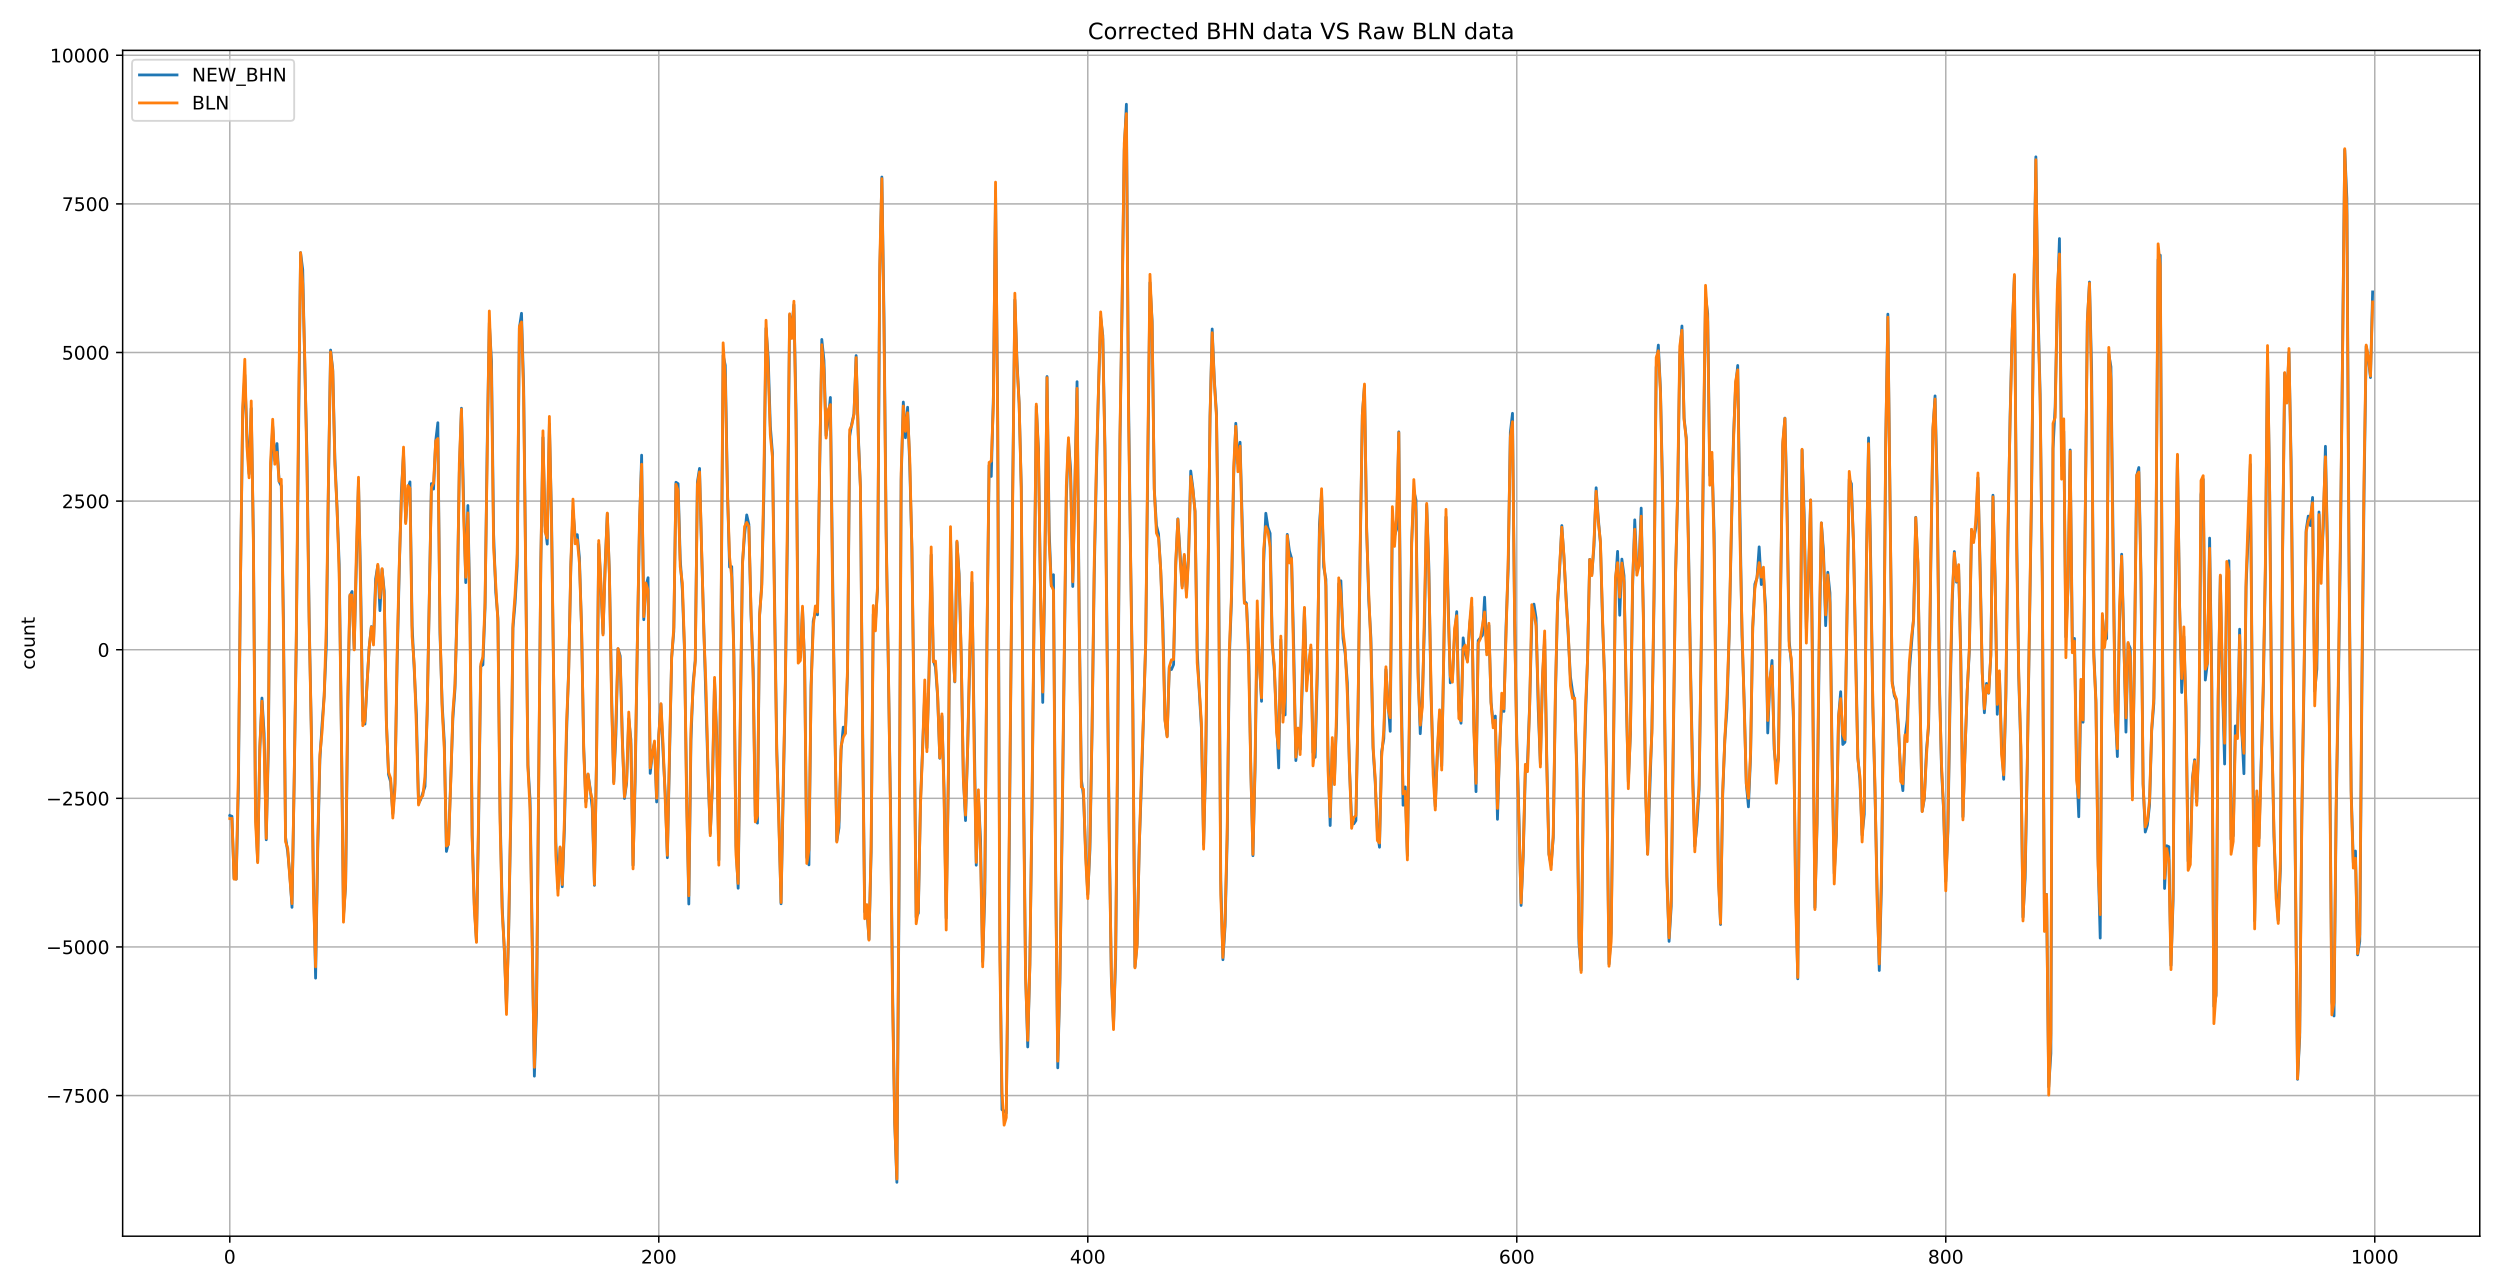 <?xml version="1.0" encoding="utf-8" standalone="no"?>
<!DOCTYPE svg PUBLIC "-//W3C//DTD SVG 1.1//EN"
  "http://www.w3.org/Graphics/SVG/1.1/DTD/svg11.dtd">
<!-- Created with matplotlib (https://matplotlib.org/) -->
<svg height="687.6pt" version="1.1" viewBox="0 0 1334.16 687.6" width="1334.16pt" xmlns="http://www.w3.org/2000/svg" xmlns:xlink="http://www.w3.org/1999/xlink">
 <defs>
  <style type="text/css">
*{stroke-linecap:butt;stroke-linejoin:round;}
  </style>
 </defs>
 <g id="figure_1">
  <g id="patch_1">
   <path d="M 0 687.6 
L 1334.16 687.6 
L 1334.16 0 
L 0 0 
z
" style="fill:#ffffff;"/>
  </g>
  <g id="axes_1">
   <g id="patch_2">
    <path d="M 65.45 659.72 
L 1323.36 659.72 
L 1323.36 26.88 
L 65.45 26.88 
z
" style="fill:#ffffff;"/>
   </g>
   <g id="matplotlib.axis_1">
    <g id="xtick_1">
     <g id="line2d_1">
      <path clip-path="url(#pdd57b3e12a)" d="M 122.628 659.72 
L 122.628 26.88 
" style="fill:none;stroke:#b0b0b0;stroke-linecap:square;stroke-width:0.8;"/>
     </g>
     <g id="line2d_2">
      <defs>
       <path d="M 0 0 
L 0 3.5 
" id="m2b15872bb3" style="stroke:#000000;stroke-width:0.8;"/>
      </defs>
      <g>
       <use style="stroke:#000000;stroke-width:0.8;" x="122.628" xlink:href="#m2b15872bb3" y="659.72"/>
      </g>
     </g>
     <g id="text_1">
      <!-- 0 -->
      <defs>
       <path d="M 31.781 66.406 
Q 24.172 66.406 20.328 58.906 
Q 16.5 51.422 16.5 36.375 
Q 16.5 21.391 20.328 13.891 
Q 24.172 6.391 31.781 6.391 
Q 39.453 6.391 43.281 13.891 
Q 47.125 21.391 47.125 36.375 
Q 47.125 51.422 43.281 58.906 
Q 39.453 66.406 31.781 66.406 
z
M 31.781 74.219 
Q 44.047 74.219 50.516 64.516 
Q 56.984 54.828 56.984 36.375 
Q 56.984 17.969 50.516 8.266 
Q 44.047 -1.422 31.781 -1.422 
Q 19.531 -1.422 13.062 8.266 
Q 6.594 17.969 6.594 36.375 
Q 6.594 54.828 13.062 64.516 
Q 19.531 74.219 31.781 74.219 
z
" id="DejaVuSans-48"/>
      </defs>
      <g transform="translate(119.446 674.318)scale(0.1 -0.1)">
       <use xlink:href="#DejaVuSans-48"/>
      </g>
     </g>
    </g>
    <g id="xtick_2">
     <g id="line2d_3">
      <path clip-path="url(#pdd57b3e12a)" d="M 351.568 659.72 
L 351.568 26.88 
" style="fill:none;stroke:#b0b0b0;stroke-linecap:square;stroke-width:0.8;"/>
     </g>
     <g id="line2d_4">
      <g>
       <use style="stroke:#000000;stroke-width:0.8;" x="351.568" xlink:href="#m2b15872bb3" y="659.72"/>
      </g>
     </g>
     <g id="text_2">
      <!-- 200 -->
      <defs>
       <path d="M 19.188 8.297 
L 53.609 8.297 
L 53.609 0 
L 7.328 0 
L 7.328 8.297 
Q 12.938 14.109 22.625 23.891 
Q 32.328 33.688 34.812 36.531 
Q 39.547 41.844 41.422 45.531 
Q 43.312 49.219 43.312 52.781 
Q 43.312 58.594 39.234 62.25 
Q 35.156 65.922 28.609 65.922 
Q 23.969 65.922 18.812 64.312 
Q 13.672 62.703 7.812 59.422 
L 7.812 69.391 
Q 13.766 71.781 18.938 73 
Q 24.125 74.219 28.422 74.219 
Q 39.75 74.219 46.484 68.547 
Q 53.219 62.891 53.219 53.422 
Q 53.219 48.922 51.531 44.891 
Q 49.859 40.875 45.406 35.406 
Q 44.188 33.984 37.641 27.219 
Q 31.109 20.453 19.188 8.297 
z
" id="DejaVuSans-50"/>
      </defs>
      <g transform="translate(342.024 674.318)scale(0.1 -0.1)">
       <use xlink:href="#DejaVuSans-50"/>
       <use x="63.623" xlink:href="#DejaVuSans-48"/>
       <use x="127.246" xlink:href="#DejaVuSans-48"/>
      </g>
     </g>
    </g>
    <g id="xtick_3">
     <g id="line2d_5">
      <path clip-path="url(#pdd57b3e12a)" d="M 580.507 659.72 
L 580.507 26.88 
" style="fill:none;stroke:#b0b0b0;stroke-linecap:square;stroke-width:0.8;"/>
     </g>
     <g id="line2d_6">
      <g>
       <use style="stroke:#000000;stroke-width:0.8;" x="580.507" xlink:href="#m2b15872bb3" y="659.72"/>
      </g>
     </g>
     <g id="text_3">
      <!-- 400 -->
      <defs>
       <path d="M 37.797 64.312 
L 12.891 25.391 
L 37.797 25.391 
z
M 35.203 72.906 
L 47.609 72.906 
L 47.609 25.391 
L 58.016 25.391 
L 58.016 17.188 
L 47.609 17.188 
L 47.609 0 
L 37.797 0 
L 37.797 17.188 
L 4.891 17.188 
L 4.891 26.703 
z
" id="DejaVuSans-52"/>
      </defs>
      <g transform="translate(570.964 674.318)scale(0.1 -0.1)">
       <use xlink:href="#DejaVuSans-52"/>
       <use x="63.623" xlink:href="#DejaVuSans-48"/>
       <use x="127.246" xlink:href="#DejaVuSans-48"/>
      </g>
     </g>
    </g>
    <g id="xtick_4">
     <g id="line2d_7">
      <path clip-path="url(#pdd57b3e12a)" d="M 809.447 659.72 
L 809.447 26.88 
" style="fill:none;stroke:#b0b0b0;stroke-linecap:square;stroke-width:0.8;"/>
     </g>
     <g id="line2d_8">
      <g>
       <use style="stroke:#000000;stroke-width:0.8;" x="809.447" xlink:href="#m2b15872bb3" y="659.72"/>
      </g>
     </g>
     <g id="text_4">
      <!-- 600 -->
      <defs>
       <path d="M 33.016 40.375 
Q 26.375 40.375 22.484 35.828 
Q 18.609 31.297 18.609 23.391 
Q 18.609 15.531 22.484 10.953 
Q 26.375 6.391 33.016 6.391 
Q 39.656 6.391 43.531 10.953 
Q 47.406 15.531 47.406 23.391 
Q 47.406 31.297 43.531 35.828 
Q 39.656 40.375 33.016 40.375 
z
M 52.594 71.297 
L 52.594 62.312 
Q 48.875 64.062 45.094 64.984 
Q 41.312 65.922 37.594 65.922 
Q 27.828 65.922 22.672 59.328 
Q 17.531 52.734 16.797 39.406 
Q 19.672 43.656 24.016 45.922 
Q 28.375 48.188 33.594 48.188 
Q 44.578 48.188 50.953 41.516 
Q 57.328 34.859 57.328 23.391 
Q 57.328 12.156 50.688 5.359 
Q 44.047 -1.422 33.016 -1.422 
Q 20.359 -1.422 13.672 8.266 
Q 6.984 17.969 6.984 36.375 
Q 6.984 53.656 15.188 63.938 
Q 23.391 74.219 37.203 74.219 
Q 40.922 74.219 44.703 73.484 
Q 48.484 72.75 52.594 71.297 
z
" id="DejaVuSans-54"/>
      </defs>
      <g transform="translate(799.904 674.318)scale(0.1 -0.1)">
       <use xlink:href="#DejaVuSans-54"/>
       <use x="63.623" xlink:href="#DejaVuSans-48"/>
       <use x="127.246" xlink:href="#DejaVuSans-48"/>
      </g>
     </g>
    </g>
    <g id="xtick_5">
     <g id="line2d_9">
      <path clip-path="url(#pdd57b3e12a)" d="M 1038.387 659.72 
L 1038.387 26.88 
" style="fill:none;stroke:#b0b0b0;stroke-linecap:square;stroke-width:0.8;"/>
     </g>
     <g id="line2d_10">
      <g>
       <use style="stroke:#000000;stroke-width:0.8;" x="1038.387" xlink:href="#m2b15872bb3" y="659.72"/>
      </g>
     </g>
     <g id="text_5">
      <!-- 800 -->
      <defs>
       <path d="M 31.781 34.625 
Q 24.75 34.625 20.719 30.859 
Q 16.703 27.094 16.703 20.516 
Q 16.703 13.922 20.719 10.156 
Q 24.75 6.391 31.781 6.391 
Q 38.812 6.391 42.859 10.172 
Q 46.922 13.969 46.922 20.516 
Q 46.922 27.094 42.891 30.859 
Q 38.875 34.625 31.781 34.625 
z
M 21.922 38.812 
Q 15.578 40.375 12.031 44.719 
Q 8.5 49.078 8.5 55.328 
Q 8.5 64.062 14.719 69.141 
Q 20.953 74.219 31.781 74.219 
Q 42.672 74.219 48.875 69.141 
Q 55.078 64.062 55.078 55.328 
Q 55.078 49.078 51.531 44.719 
Q 48 40.375 41.703 38.812 
Q 48.828 37.156 52.797 32.312 
Q 56.781 27.484 56.781 20.516 
Q 56.781 9.906 50.312 4.234 
Q 43.844 -1.422 31.781 -1.422 
Q 19.734 -1.422 13.25 4.234 
Q 6.781 9.906 6.781 20.516 
Q 6.781 27.484 10.781 32.312 
Q 14.797 37.156 21.922 38.812 
z
M 18.312 54.391 
Q 18.312 48.734 21.844 45.562 
Q 25.391 42.391 31.781 42.391 
Q 38.141 42.391 41.719 45.562 
Q 45.312 48.734 45.312 54.391 
Q 45.312 60.062 41.719 63.234 
Q 38.141 66.406 31.781 66.406 
Q 25.391 66.406 21.844 63.234 
Q 18.312 60.062 18.312 54.391 
z
" id="DejaVuSans-56"/>
      </defs>
      <g transform="translate(1028.843 674.318)scale(0.1 -0.1)">
       <use xlink:href="#DejaVuSans-56"/>
       <use x="63.623" xlink:href="#DejaVuSans-48"/>
       <use x="127.246" xlink:href="#DejaVuSans-48"/>
      </g>
     </g>
    </g>
    <g id="xtick_6">
     <g id="line2d_11">
      <path clip-path="url(#pdd57b3e12a)" d="M 1267.327 659.72 
L 1267.327 26.88 
" style="fill:none;stroke:#b0b0b0;stroke-linecap:square;stroke-width:0.8;"/>
     </g>
     <g id="line2d_12">
      <g>
       <use style="stroke:#000000;stroke-width:0.8;" x="1267.327" xlink:href="#m2b15872bb3" y="659.72"/>
      </g>
     </g>
     <g id="text_6">
      <!-- 1000 -->
      <defs>
       <path d="M 12.406 8.297 
L 28.516 8.297 
L 28.516 63.922 
L 10.984 60.406 
L 10.984 69.391 
L 28.422 72.906 
L 38.281 72.906 
L 38.281 8.297 
L 54.391 8.297 
L 54.391 0 
L 12.406 0 
z
" id="DejaVuSans-49"/>
      </defs>
      <g transform="translate(1254.602 674.318)scale(0.1 -0.1)">
       <use xlink:href="#DejaVuSans-49"/>
       <use x="63.623" xlink:href="#DejaVuSans-48"/>
       <use x="127.246" xlink:href="#DejaVuSans-48"/>
       <use x="190.869" xlink:href="#DejaVuSans-48"/>
      </g>
     </g>
    </g>
   </g>
   <g id="matplotlib.axis_2">
    <g id="ytick_1">
     <g id="line2d_13">
      <path clip-path="url(#pdd57b3e12a)" d="M 65.45 584.657 
L 1323.36 584.657 
" style="fill:none;stroke:#b0b0b0;stroke-linecap:square;stroke-width:0.8;"/>
     </g>
     <g id="line2d_14">
      <defs>
       <path d="M 0 0 
L -3.5 0 
" id="m2cfccd1a41" style="stroke:#000000;stroke-width:0.8;"/>
      </defs>
      <g>
       <use style="stroke:#000000;stroke-width:0.8;" x="65.45" xlink:href="#m2cfccd1a41" y="584.657"/>
      </g>
     </g>
     <g id="text_7">
      <!-- −7500 -->
      <defs>
       <path d="M 10.594 35.5 
L 73.188 35.5 
L 73.188 27.203 
L 10.594 27.203 
z
" id="DejaVuSans-8722"/>
       <path d="M 8.203 72.906 
L 55.078 72.906 
L 55.078 68.703 
L 28.609 0 
L 18.312 0 
L 43.219 64.594 
L 8.203 64.594 
z
" id="DejaVuSans-55"/>
       <path d="M 10.797 72.906 
L 49.516 72.906 
L 49.516 64.594 
L 19.828 64.594 
L 19.828 46.734 
Q 21.969 47.469 24.109 47.828 
Q 26.266 48.188 28.422 48.188 
Q 40.625 48.188 47.75 41.5 
Q 54.891 34.812 54.891 23.391 
Q 54.891 11.625 47.562 5.094 
Q 40.234 -1.422 26.906 -1.422 
Q 22.312 -1.422 17.547 -0.641 
Q 12.797 0.141 7.719 1.703 
L 7.719 11.625 
Q 12.109 9.234 16.797 8.062 
Q 21.484 6.891 26.703 6.891 
Q 35.156 6.891 40.078 11.328 
Q 45.016 15.766 45.016 23.391 
Q 45.016 31 40.078 35.438 
Q 35.156 39.891 26.703 39.891 
Q 22.75 39.891 18.812 39.016 
Q 14.891 38.141 10.797 36.281 
z
" id="DejaVuSans-53"/>
      </defs>
      <g transform="translate(24.62 588.456)scale(0.1 -0.1)">
       <use xlink:href="#DejaVuSans-8722"/>
       <use x="83.789" xlink:href="#DejaVuSans-55"/>
       <use x="147.412" xlink:href="#DejaVuSans-53"/>
       <use x="211.035" xlink:href="#DejaVuSans-48"/>
       <use x="274.658" xlink:href="#DejaVuSans-48"/>
      </g>
     </g>
    </g>
    <g id="ytick_2">
     <g id="line2d_15">
      <path clip-path="url(#pdd57b3e12a)" d="M 65.45 505.348 
L 1323.36 505.348 
" style="fill:none;stroke:#b0b0b0;stroke-linecap:square;stroke-width:0.8;"/>
     </g>
     <g id="line2d_16">
      <g>
       <use style="stroke:#000000;stroke-width:0.8;" x="65.45" xlink:href="#m2cfccd1a41" y="505.348"/>
      </g>
     </g>
     <g id="text_8">
      <!-- −5000 -->
      <g transform="translate(24.62 509.148)scale(0.1 -0.1)">
       <use xlink:href="#DejaVuSans-8722"/>
       <use x="83.789" xlink:href="#DejaVuSans-53"/>
       <use x="147.412" xlink:href="#DejaVuSans-48"/>
       <use x="211.035" xlink:href="#DejaVuSans-48"/>
       <use x="274.658" xlink:href="#DejaVuSans-48"/>
      </g>
     </g>
    </g>
    <g id="ytick_3">
     <g id="line2d_17">
      <path clip-path="url(#pdd57b3e12a)" d="M 65.45 426.04 
L 1323.36 426.04 
" style="fill:none;stroke:#b0b0b0;stroke-linecap:square;stroke-width:0.8;"/>
     </g>
     <g id="line2d_18">
      <g>
       <use style="stroke:#000000;stroke-width:0.8;" x="65.45" xlink:href="#m2cfccd1a41" y="426.04"/>
      </g>
     </g>
     <g id="text_9">
      <!-- −2500 -->
      <g transform="translate(24.62 429.839)scale(0.1 -0.1)">
       <use xlink:href="#DejaVuSans-8722"/>
       <use x="83.789" xlink:href="#DejaVuSans-50"/>
       <use x="147.412" xlink:href="#DejaVuSans-53"/>
       <use x="211.035" xlink:href="#DejaVuSans-48"/>
       <use x="274.658" xlink:href="#DejaVuSans-48"/>
      </g>
     </g>
    </g>
    <g id="ytick_4">
     <g id="line2d_19">
      <path clip-path="url(#pdd57b3e12a)" d="M 65.45 346.732 
L 1323.36 346.732 
" style="fill:none;stroke:#b0b0b0;stroke-linecap:square;stroke-width:0.8;"/>
     </g>
     <g id="line2d_20">
      <g>
       <use style="stroke:#000000;stroke-width:0.8;" x="65.45" xlink:href="#m2cfccd1a41" y="346.732"/>
      </g>
     </g>
     <g id="text_10">
      <!-- 0 -->
      <g transform="translate(52.087 350.531)scale(0.1 -0.1)">
       <use xlink:href="#DejaVuSans-48"/>
      </g>
     </g>
    </g>
    <g id="ytick_5">
     <g id="line2d_21">
      <path clip-path="url(#pdd57b3e12a)" d="M 65.45 267.424 
L 1323.36 267.424 
" style="fill:none;stroke:#b0b0b0;stroke-linecap:square;stroke-width:0.8;"/>
     </g>
     <g id="line2d_22">
      <g>
       <use style="stroke:#000000;stroke-width:0.8;" x="65.45" xlink:href="#m2cfccd1a41" y="267.424"/>
      </g>
     </g>
     <g id="text_11">
      <!-- 2500 -->
      <g transform="translate(33 271.223)scale(0.1 -0.1)">
       <use xlink:href="#DejaVuSans-50"/>
       <use x="63.623" xlink:href="#DejaVuSans-53"/>
       <use x="127.246" xlink:href="#DejaVuSans-48"/>
       <use x="190.869" xlink:href="#DejaVuSans-48"/>
      </g>
     </g>
    </g>
    <g id="ytick_6">
     <g id="line2d_23">
      <path clip-path="url(#pdd57b3e12a)" d="M 65.45 188.115 
L 1323.36 188.115 
" style="fill:none;stroke:#b0b0b0;stroke-linecap:square;stroke-width:0.8;"/>
     </g>
     <g id="line2d_24">
      <g>
       <use style="stroke:#000000;stroke-width:0.8;" x="65.45" xlink:href="#m2cfccd1a41" y="188.115"/>
      </g>
     </g>
     <g id="text_12">
      <!-- 5000 -->
      <g transform="translate(33 191.914)scale(0.1 -0.1)">
       <use xlink:href="#DejaVuSans-53"/>
       <use x="63.623" xlink:href="#DejaVuSans-48"/>
       <use x="127.246" xlink:href="#DejaVuSans-48"/>
       <use x="190.869" xlink:href="#DejaVuSans-48"/>
      </g>
     </g>
    </g>
    <g id="ytick_7">
     <g id="line2d_25">
      <path clip-path="url(#pdd57b3e12a)" d="M 65.45 108.807 
L 1323.36 108.807 
" style="fill:none;stroke:#b0b0b0;stroke-linecap:square;stroke-width:0.8;"/>
     </g>
     <g id="line2d_26">
      <g>
       <use style="stroke:#000000;stroke-width:0.8;" x="65.45" xlink:href="#m2cfccd1a41" y="108.807"/>
      </g>
     </g>
     <g id="text_13">
      <!-- 7500 -->
      <g transform="translate(33 112.606)scale(0.1 -0.1)">
       <use xlink:href="#DejaVuSans-55"/>
       <use x="63.623" xlink:href="#DejaVuSans-53"/>
       <use x="127.246" xlink:href="#DejaVuSans-48"/>
       <use x="190.869" xlink:href="#DejaVuSans-48"/>
      </g>
     </g>
    </g>
    <g id="ytick_8">
     <g id="line2d_27">
      <path clip-path="url(#pdd57b3e12a)" d="M 65.45 29.499 
L 1323.36 29.499 
" style="fill:none;stroke:#b0b0b0;stroke-linecap:square;stroke-width:0.8;"/>
     </g>
     <g id="line2d_28">
      <g>
       <use style="stroke:#000000;stroke-width:0.8;" x="65.45" xlink:href="#m2cfccd1a41" y="29.499"/>
      </g>
     </g>
     <g id="text_14">
      <!-- 10000 -->
      <g transform="translate(26.637 33.298)scale(0.1 -0.1)">
       <use xlink:href="#DejaVuSans-49"/>
       <use x="63.623" xlink:href="#DejaVuSans-48"/>
       <use x="127.246" xlink:href="#DejaVuSans-48"/>
       <use x="190.869" xlink:href="#DejaVuSans-48"/>
       <use x="254.492" xlink:href="#DejaVuSans-48"/>
      </g>
     </g>
    </g>
    <g id="text_15">
     <!-- count -->
     <defs>
      <path d="M 48.781 52.594 
L 48.781 44.188 
Q 44.969 46.297 41.141 47.344 
Q 37.312 48.391 33.406 48.391 
Q 24.656 48.391 19.812 42.844 
Q 14.984 37.312 14.984 27.297 
Q 14.984 17.281 19.812 11.734 
Q 24.656 6.203 33.406 6.203 
Q 37.312 6.203 41.141 7.25 
Q 44.969 8.297 48.781 10.406 
L 48.781 2.094 
Q 45.016 0.344 40.984 -0.531 
Q 36.969 -1.422 32.422 -1.422 
Q 20.062 -1.422 12.781 6.344 
Q 5.516 14.109 5.516 27.297 
Q 5.516 40.672 12.859 48.328 
Q 20.219 56 33.016 56 
Q 37.156 56 41.109 55.141 
Q 45.062 54.297 48.781 52.594 
z
" id="DejaVuSans-99"/>
      <path d="M 30.609 48.391 
Q 23.391 48.391 19.188 42.75 
Q 14.984 37.109 14.984 27.297 
Q 14.984 17.484 19.156 11.844 
Q 23.344 6.203 30.609 6.203 
Q 37.797 6.203 41.984 11.859 
Q 46.188 17.531 46.188 27.297 
Q 46.188 37.016 41.984 42.703 
Q 37.797 48.391 30.609 48.391 
z
M 30.609 56 
Q 42.328 56 49.016 48.375 
Q 55.719 40.766 55.719 27.297 
Q 55.719 13.875 49.016 6.219 
Q 42.328 -1.422 30.609 -1.422 
Q 18.844 -1.422 12.172 6.219 
Q 5.516 13.875 5.516 27.297 
Q 5.516 40.766 12.172 48.375 
Q 18.844 56 30.609 56 
z
" id="DejaVuSans-111"/>
      <path d="M 8.5 21.578 
L 8.5 54.688 
L 17.484 54.688 
L 17.484 21.922 
Q 17.484 14.156 20.5 10.266 
Q 23.531 6.391 29.594 6.391 
Q 36.859 6.391 41.078 11.031 
Q 45.312 15.672 45.312 23.688 
L 45.312 54.688 
L 54.297 54.688 
L 54.297 0 
L 45.312 0 
L 45.312 8.406 
Q 42.047 3.422 37.719 1 
Q 33.406 -1.422 27.688 -1.422 
Q 18.266 -1.422 13.375 4.438 
Q 8.5 10.297 8.5 21.578 
z
M 31.109 56 
z
" id="DejaVuSans-117"/>
      <path d="M 54.891 33.016 
L 54.891 0 
L 45.906 0 
L 45.906 32.719 
Q 45.906 40.484 42.875 44.328 
Q 39.844 48.188 33.797 48.188 
Q 26.516 48.188 22.312 43.547 
Q 18.109 38.922 18.109 30.906 
L 18.109 0 
L 9.078 0 
L 9.078 54.688 
L 18.109 54.688 
L 18.109 46.188 
Q 21.344 51.125 25.703 53.562 
Q 30.078 56 35.797 56 
Q 45.219 56 50.047 50.172 
Q 54.891 44.344 54.891 33.016 
z
" id="DejaVuSans-110"/>
      <path d="M 18.312 70.219 
L 18.312 54.688 
L 36.812 54.688 
L 36.812 47.703 
L 18.312 47.703 
L 18.312 18.016 
Q 18.312 11.328 20.141 9.422 
Q 21.969 7.516 27.594 7.516 
L 36.812 7.516 
L 36.812 0 
L 27.594 0 
Q 17.188 0 13.234 3.875 
Q 9.281 7.766 9.281 18.016 
L 9.281 47.703 
L 2.688 47.703 
L 2.688 54.688 
L 9.281 54.688 
L 9.281 70.219 
z
" id="DejaVuSans-116"/>
     </defs>
     <g transform="translate(18.541 357.406)rotate(-90)scale(0.1 -0.1)">
      <use xlink:href="#DejaVuSans-99"/>
      <use x="54.98" xlink:href="#DejaVuSans-111"/>
      <use x="116.162" xlink:href="#DejaVuSans-117"/>
      <use x="179.541" xlink:href="#DejaVuSans-110"/>
      <use x="242.92" xlink:href="#DejaVuSans-116"/>
     </g>
    </g>
   </g>
   <g id="line2d_29">
    <path clip-path="url(#pdd57b3e12a)" d="M 122.628 435.189 
L 123.772 435.627 
L 124.917 468.722 
L 126.062 469.149 
L 127.207 421.153 
L 128.351 308.911 
L 129.496 221.493 
L 130.641 200.095 
L 131.785 232.254 
L 132.93 252.87 
L 134.075 217.94 
L 135.219 286.152 
L 136.364 432.405 
L 137.509 459.732 
L 138.654 400.095 
L 139.798 372.532 
L 140.943 391.479 
L 142.088 448.156 
L 143.232 399.063 
L 144.377 252.839 
L 145.522 227.589 
L 146.666 245.788 
L 147.811 236.719 
L 148.956 257.018 
L 150.101 259.271 
L 151.245 330.056 
L 152.39 446.763 
L 153.535 454.635 
L 154.679 466.821 
L 155.824 484.204 
L 156.969 418.496 
L 158.113 342.861 
L 160.403 134.831 
L 161.548 143.963 
L 162.692 196.655 
L 163.837 243.804 
L 164.982 329.527 
L 166.126 388.608 
L 167.271 468.299 
L 168.416 521.995 
L 169.56 454.166 
L 170.705 405.468 
L 171.85 386.779 
L 172.994 371.367 
L 174.139 344.685 
L 175.284 257.32 
L 176.429 186.824 
L 177.573 197.208 
L 178.718 244.816 
L 179.863 270.856 
L 181.007 301.107 
L 182.152 387.67 
L 183.297 488.666 
L 184.441 472.678 
L 185.586 379.605 
L 186.731 318.152 
L 187.876 315.676 
L 189.02 346.288 
L 191.31 256.962 
L 192.454 310.21 
L 193.599 384.684 
L 194.744 386.413 
L 195.888 364.483 
L 197.033 345.559 
L 198.178 334.413 
L 199.323 342.346 
L 200.467 308.847 
L 201.612 301.844 
L 202.757 325.869 
L 203.901 303.807 
L 205.046 315.391 
L 206.191 384.54 
L 207.335 413.292 
L 208.48 417.333 
L 209.625 434.228 
L 210.77 418.086 
L 211.914 355.138 
L 213.059 304.541 
L 214.204 262.306 
L 215.348 241.662 
L 216.493 278.607 
L 217.638 260.823 
L 218.782 257.165 
L 219.927 333.944 
L 222.217 381.347 
L 223.361 428.697 
L 224.506 426.682 
L 226.795 419.718 
L 227.94 381.676 
L 230.229 258.093 
L 231.374 261.002 
L 232.519 235.317 
L 233.664 225.596 
L 234.808 337.975 
L 235.953 375.497 
L 237.098 395.731 
L 238.242 454.368 
L 239.387 449.547 
L 241.676 383.397 
L 242.821 367.514 
L 243.966 321.724 
L 245.111 252.545 
L 246.255 217.875 
L 247.4 266.875 
L 248.545 310.912 
L 249.689 269.779 
L 250.834 328.45 
L 251.979 445.524 
L 253.123 482.783 
L 254.268 502.439 
L 255.413 439.448 
L 256.558 355.618 
L 257.702 354.795 
L 258.847 324.526 
L 259.992 238.361 
L 261.136 172.287 
L 262.281 192.679 
L 263.426 285.235 
L 264.57 316.029 
L 265.715 329.655 
L 266.86 432.422 
L 268.005 484.113 
L 269.149 507.171 
L 270.294 537.775 
L 271.439 497.554 
L 272.583 436.265 
L 273.728 335.199 
L 274.873 321.922 
L 276.017 302.096 
L 277.162 175.139 
L 278.307 167.193 
L 279.452 206.559 
L 281.741 408.284 
L 282.886 427.133 
L 285.175 574.301 
L 286.32 539.786 
L 288.609 300.82 
L 289.754 233.478 
L 290.899 280.523 
L 292.043 290.372 
L 293.188 226.311 
L 294.333 276.017 
L 296.622 449.437 
L 297.767 474.285 
L 298.911 452.519 
L 300.056 473.228 
L 301.201 442.601 
L 302.346 391.564 
L 303.49 356.484 
L 304.635 302.57 
L 305.78 272.525 
L 306.924 286.017 
L 308.069 285.33 
L 309.214 297.633 
L 310.358 335.176 
L 311.503 398.751 
L 312.648 427.904 
L 313.793 413.242 
L 314.937 420.651 
L 316.082 431.543 
L 317.227 472.468 
L 318.371 402.485 
L 319.516 290.38 
L 320.661 312.739 
L 321.805 338.058 
L 322.95 301.172 
L 324.095 274.17 
L 325.239 306.687 
L 326.384 370.464 
L 327.529 417.293 
L 328.674 392.137 
L 329.818 346.26 
L 330.963 350.01 
L 332.108 393.375 
L 333.252 426.12 
L 334.397 417.884 
L 335.542 383.619 
L 336.686 394.729 
L 337.831 461.758 
L 338.976 416.43 
L 340.121 343.357 
L 341.265 281.328 
L 342.41 242.912 
L 343.555 330.7 
L 344.699 312.838 
L 345.844 308.317 
L 346.989 412.719 
L 348.133 402.137 
L 349.278 396.343 
L 350.423 427.982 
L 351.568 392.339 
L 352.712 375.798 
L 353.857 401.576 
L 355.002 423.297 
L 356.146 457.711 
L 358.436 350.764 
L 359.58 336.882 
L 360.725 257.371 
L 361.87 258.14 
L 363.015 298.503 
L 364.159 315.315 
L 365.304 347.711 
L 366.449 423.89 
L 367.593 482.425 
L 368.738 394.902 
L 369.883 364.632 
L 371.027 352.321 
L 372.172 257.299 
L 373.317 249.979 
L 374.462 295.563 
L 377.896 414.233 
L 379.04 444.795 
L 380.185 420.484 
L 381.33 363.225 
L 382.474 392.778 
L 383.619 458.993 
L 384.764 337.665 
L 385.909 189.658 
L 387.053 194.954 
L 388.198 260.783 
L 389.343 302.592 
L 390.487 302.39 
L 391.632 348.462 
L 392.777 451.454 
L 393.921 474.01 
L 396.211 300.646 
L 397.356 285.401 
L 398.5 274.803 
L 399.645 279.851 
L 400.79 327.91 
L 401.934 356.804 
L 403.079 435.635 
L 404.224 439.258 
L 405.368 328.545 
L 406.513 311.776 
L 407.658 263.754 
L 408.803 175.199 
L 409.947 190.496 
L 411.092 227.445 
L 412.237 241.913 
L 414.526 399.453 
L 415.671 437.521 
L 416.815 482.314 
L 419.105 366.526 
L 420.25 285.538 
L 421.394 168.157 
L 422.539 174.95 
L 423.684 162.684 
L 424.828 219.278 
L 425.973 347.419 
L 427.118 350.769 
L 428.262 324.6 
L 429.407 355.021 
L 430.552 457.357 
L 431.697 461.54 
L 432.841 365.86 
L 433.986 331.425 
L 435.131 326.872 
L 436.275 328.097 
L 437.42 250.186 
L 438.565 181.156 
L 439.709 192.292 
L 440.854 232.475 
L 441.999 223.835 
L 443.144 212.114 
L 444.288 303.043 
L 445.433 382.192 
L 446.578 448.799 
L 447.722 441.838 
L 448.867 400.248 
L 450.012 388.053 
L 451.156 391.311 
L 452.301 358.963 
L 453.446 232.8 
L 454.591 225.986 
L 455.735 220.784 
L 456.88 189.763 
L 458.025 231.658 
L 459.169 259.756 
L 460.314 384.178 
L 461.459 486.625 
L 462.603 485.167 
L 463.748 501.241 
L 464.893 454.705 
L 466.038 327.759 
L 467.182 331.636 
L 468.327 314.267 
L 469.472 147.278 
L 470.616 94.478 
L 471.761 168.945 
L 472.906 282.066 
L 475.195 427.592 
L 476.34 528.469 
L 477.484 599.357 
L 478.629 630.955 
L 479.774 479.892 
L 480.919 256.191 
L 482.063 214.575 
L 483.208 233.596 
L 484.353 217.332 
L 485.497 248.473 
L 486.642 292.132 
L 487.787 375.137 
L 488.931 489.448 
L 490.076 487.359 
L 491.221 427.817 
L 493.51 369.935 
L 494.655 399.114 
L 495.8 360.09 
L 496.944 296.135 
L 498.089 352.474 
L 499.234 356.092 
L 500.378 371.683 
L 501.523 404.653 
L 502.668 382.136 
L 503.813 420.831 
L 504.957 489.999 
L 506.102 416.643 
L 507.247 286.519 
L 508.391 341.848 
L 509.536 363.905 
L 510.681 289.282 
L 511.825 306.101 
L 512.97 350.492 
L 514.115 415.031 
L 515.26 437.91 
L 516.404 398.902 
L 517.549 352.33 
L 518.694 310.863 
L 520.983 461.722 
L 522.128 424.508 
L 523.272 448.101 
L 524.417 513.111 
L 525.562 477.057 
L 526.707 342.461 
L 527.851 248.33 
L 528.996 254.242 
L 530.141 211.108 
L 531.285 101.909 
L 532.43 221.223 
L 533.575 497.773 
L 534.719 592.186 
L 535.864 592.905 
L 537.009 594.037 
L 538.154 501.385 
L 540.443 259.204 
L 541.588 160.039 
L 542.732 192.64 
L 543.877 215.336 
L 545.022 259.905 
L 546.166 412.416 
L 547.311 519.88 
L 548.456 558.713 
L 549.601 514.598 
L 550.745 431.625 
L 553.035 216.822 
L 554.179 239.497 
L 555.324 319.434 
L 556.469 374.853 
L 557.613 302.923 
L 558.758 200.944 
L 559.903 283.205 
L 561.048 312.673 
L 562.192 306.707 
L 563.337 460.13 
L 564.482 569.856 
L 565.626 524.635 
L 566.771 446.922 
L 569.06 265.604 
L 570.205 235.296 
L 571.35 250.412 
L 572.495 312.978 
L 574.784 203.7 
L 575.929 327.151 
L 577.073 415.8 
L 578.218 424.862 
L 579.363 454.334 
L 580.507 477.298 
L 581.652 453.624 
L 582.797 389.374 
L 583.942 306.802 
L 585.086 253.118 
L 586.231 208.016 
L 587.376 169.478 
L 588.52 179.105 
L 589.665 238.305 
L 591.954 443.631 
L 593.099 522.197 
L 594.244 546.953 
L 595.389 511.895 
L 596.533 394.046 
L 597.678 235.522 
L 598.823 163.385 
L 599.967 80.13 
L 601.112 55.645 
L 602.257 213.1 
L 603.401 299.662 
L 604.546 374.97 
L 605.691 515.997 
L 606.836 503.568 
L 607.98 451.378 
L 609.125 419.191 
L 611.414 343.378 
L 613.704 150.792 
L 614.848 171.294 
L 615.993 260.802 
L 617.138 280.374 
L 618.283 284.994 
L 619.427 304.328 
L 620.572 331.873 
L 621.717 383.945 
L 622.861 392.861 
L 624.006 356.364 
L 625.151 357.332 
L 626.295 354.647 
L 627.44 302.019 
L 628.585 276.886 
L 630.874 312.75 
L 632.019 296.613 
L 633.164 316.652 
L 634.308 295.379 
L 635.453 251.378 
L 636.598 260.488 
L 637.742 273.013 
L 638.887 347.054 
L 640.032 369.411 
L 641.176 388.986 
L 642.321 450.629 
L 643.466 406.896 
L 645.755 222.081 
L 646.9 175.582 
L 648.045 202.755 
L 649.189 220.745 
L 650.334 300.53 
L 651.479 469.635 
L 652.623 512.165 
L 653.768 494.47 
L 654.913 447.871 
L 656.058 351.097 
L 657.202 320.153 
L 658.347 254.733 
L 659.492 225.904 
L 660.636 247.242 
L 661.781 236.023 
L 664.07 320.744 
L 665.215 321.983 
L 666.36 346.683 
L 667.505 409.531 
L 668.649 456.639 
L 669.794 410.158 
L 670.939 330.865 
L 673.228 374.264 
L 674.373 300.237 
L 675.517 273.915 
L 676.662 281.436 
L 677.807 284.618 
L 678.952 342.591 
L 680.096 358.303 
L 682.386 409.811 
L 683.53 341.393 
L 684.675 380.711 
L 685.82 381.524 
L 686.964 285.195 
L 688.109 294.031 
L 689.254 297.984 
L 690.399 345.083 
L 691.543 405.892 
L 692.688 392.272 
L 693.833 399.929 
L 694.977 366.522 
L 696.122 324.667 
L 697.267 363.585 
L 698.411 357.228 
L 699.556 345.839 
L 700.701 401.525 
L 701.846 404.126 
L 702.99 361.147 
L 704.135 279.943 
L 705.28 263.674 
L 706.424 302.634 
L 707.569 309.11 
L 708.714 403.294 
L 709.858 440.549 
L 711.003 398.142 
L 712.148 415.913 
L 713.293 385.232 
L 714.437 311.519 
L 715.582 309.948 
L 716.727 340.872 
L 717.871 348.699 
L 719.016 364.248 
L 720.161 409.988 
L 721.305 437.98 
L 722.45 439.648 
L 723.595 437.915 
L 724.74 378.795 
L 725.884 295.552 
L 727.029 221.305 
L 728.174 205.962 
L 729.318 281.308 
L 730.463 320.502 
L 731.608 340.521 
L 732.752 399.398 
L 733.897 417.289 
L 735.042 443.888 
L 736.187 452.133 
L 737.331 401.074 
L 738.476 394.274 
L 739.621 357.265 
L 740.765 375.369 
L 741.91 390.266 
L 743.055 276.519 
L 744.199 285.923 
L 745.344 282.347 
L 746.489 230.475 
L 747.634 355.471 
L 748.778 429.731 
L 749.923 419.954 
L 751.068 456.604 
L 752.212 383.674 
L 753.357 289.631 
L 754.502 261.951 
L 755.646 266.743 
L 756.791 358.479 
L 757.936 391.543 
L 759.081 371.214 
L 760.225 332.493 
L 761.37 269.418 
L 762.515 302.088 
L 763.659 370.024 
L 764.804 407.135 
L 765.949 430.29 
L 767.093 401.945 
L 768.238 381.35 
L 769.383 408.696 
L 770.528 347.04 
L 771.672 275.907 
L 773.962 364.379 
L 775.106 362.362 
L 776.251 339.08 
L 777.396 326.417 
L 778.54 378.574 
L 779.685 385.968 
L 780.83 340.414 
L 781.974 348.821 
L 783.119 352.611 
L 784.264 334.067 
L 785.409 323.688 
L 786.553 385.933 
L 787.698 422.464 
L 788.843 341.831 
L 791.132 338.99 
L 792.277 318.732 
L 793.421 347.846 
L 794.566 333.712 
L 795.711 374.513 
L 796.856 386.214 
L 798 382.138 
L 799.145 437.238 
L 800.29 399.106 
L 801.434 374.995 
L 802.579 379.67 
L 803.724 334.389 
L 804.868 303.445 
L 806.013 230.771 
L 807.158 220.585 
L 808.303 332.046 
L 809.447 394.594 
L 810.592 435.716 
L 811.737 483.195 
L 812.881 457.068 
L 814.026 411.858 
L 815.171 407.197 
L 816.315 376.093 
L 817.46 331.8 
L 818.605 322.405 
L 819.75 329.84 
L 820.894 378.253 
L 822.039 407.585 
L 823.184 361.799 
L 824.328 341.08 
L 825.473 406.021 
L 826.618 455.802 
L 827.762 461.484 
L 828.907 447.066 
L 830.052 372.797 
L 831.197 322.354 
L 832.341 303.415 
L 833.486 280.474 
L 834.631 297.677 
L 836.92 339.362 
L 838.065 361.06 
L 839.209 369.122 
L 840.354 374.24 
L 841.499 410.089 
L 842.644 503.643 
L 843.788 517.876 
L 844.933 427.751 
L 846.078 384.703 
L 847.222 351.295 
L 848.367 298.52 
L 849.512 306.381 
L 850.656 291.454 
L 851.801 260.3 
L 852.946 276.657 
L 854.091 289.975 
L 855.235 332.223 
L 856.38 363.706 
L 857.525 421.13 
L 858.669 514.473 
L 859.814 497.88 
L 860.959 409.987 
L 862.103 311.169 
L 863.248 294.24 
L 864.393 328.325 
L 865.538 298.387 
L 866.682 307.255 
L 867.827 370.469 
L 868.972 417.124 
L 870.116 391.541 
L 871.261 312.901 
L 872.406 277.426 
L 873.55 304.297 
L 874.695 302.181 
L 875.84 271.158 
L 876.985 327.203 
L 878.129 418.119 
L 879.274 455.755 
L 881.563 388.796 
L 882.708 319.482 
L 883.853 196.057 
L 884.997 184.175 
L 886.142 208.12 
L 887.287 261.754 
L 888.432 384.714 
L 889.576 467.504 
L 890.721 502.378 
L 891.866 483.659 
L 894.155 307.248 
L 895.3 264.835 
L 896.444 190.26 
L 897.589 173.982 
L 898.734 223.142 
L 899.879 233.576 
L 901.023 287.168 
L 902.168 355.505 
L 903.313 412.016 
L 904.457 451.61 
L 905.602 440.568 
L 906.747 421.481 
L 907.891 345.682 
L 909.036 245.349 
L 910.181 157.893 
L 911.326 167.382 
L 912.47 253.737 
L 913.615 245.745 
L 914.76 284.263 
L 915.904 385.857 
L 917.049 466.719 
L 918.194 493.368 
L 919.338 424.011 
L 920.483 394.874 
L 921.628 378.351 
L 922.772 339.193 
L 925.062 234.328 
L 926.207 206.649 
L 927.351 195.043 
L 928.496 271.103 
L 929.641 338.868 
L 930.785 373.482 
L 931.93 418.279 
L 933.075 430.581 
L 934.219 403.669 
L 935.364 335.072 
L 936.509 311.715 
L 937.654 308.417 
L 938.798 291.847 
L 939.943 311.97 
L 941.088 307.367 
L 942.232 323.76 
L 943.377 391.151 
L 944.522 363.529 
L 945.666 352.489 
L 946.811 399.729 
L 947.956 411.32 
L 949.101 404.392 
L 950.245 316.274 
L 951.39 237.637 
L 952.535 223.132 
L 953.679 268.506 
L 954.824 342.003 
L 955.969 354.037 
L 957.113 384.472 
L 958.258 473.366 
L 959.403 522.345 
L 960.548 390.546 
L 961.692 240.152 
L 962.837 274.98 
L 963.982 335.543 
L 965.126 309.01 
L 966.271 266.895 
L 967.416 366.338 
L 968.56 484.334 
L 969.705 439.702 
L 970.85 346.849 
L 971.995 279.089 
L 973.139 294.376 
L 974.284 333.888 
L 975.429 305.406 
L 976.573 316.448 
L 977.718 402.596 
L 978.863 466.138 
L 980.007 445.987 
L 981.152 382.993 
L 982.297 369.146 
L 983.442 397.297 
L 984.586 396.088 
L 986.876 255.784 
L 988.02 258.133 
L 989.165 290.879 
L 991.454 403.963 
L 992.599 416.62 
L 993.744 445.665 
L 994.889 434.579 
L 996.033 301.363 
L 997.178 233.684 
L 998.323 299.152 
L 999.467 377.205 
L 1000.612 422.146 
L 1001.757 475.179 
L 1002.901 517.912 
L 1004.046 473.126 
L 1005.191 374.535 
L 1006.336 236.63 
L 1007.48 167.654 
L 1009.77 363.332 
L 1010.914 371.237 
L 1012.059 373.74 
L 1013.204 391.133 
L 1014.348 412.612 
L 1015.493 421.926 
L 1016.638 393.547 
L 1017.783 384.254 
L 1018.927 358.55 
L 1021.217 329.645 
L 1022.361 276.088 
L 1023.506 300.583 
L 1024.651 373.43 
L 1025.795 432.889 
L 1026.94 426.304 
L 1028.085 400.45 
L 1029.23 387.448 
L 1030.374 303.066 
L 1031.519 229.455 
L 1032.664 211.283 
L 1033.808 259.703 
L 1034.953 361.163 
L 1036.098 410.191 
L 1037.242 432.864 
L 1038.387 470.347 
L 1039.532 443.745 
L 1040.677 374.257 
L 1041.821 321.382 
L 1042.966 294.348 
L 1044.111 310.666 
L 1045.255 303.932 
L 1046.4 350.038 
L 1047.545 435.908 
L 1048.689 400.014 
L 1049.834 368.627 
L 1050.979 347.367 
L 1052.124 282.648 
L 1053.268 287.962 
L 1054.413 281.68 
L 1055.558 255.007 
L 1056.702 301.559 
L 1057.847 358.592 
L 1058.992 380.368 
L 1060.136 364.719 
L 1061.281 369.931 
L 1062.426 350.068 
L 1063.571 264.288 
L 1064.715 308.305 
L 1065.86 381.185 
L 1067.005 359.673 
L 1068.149 396.684 
L 1069.294 415.877 
L 1070.439 372.87 
L 1071.583 286.67 
L 1072.728 221.575 
L 1073.873 176.023 
L 1075.017 147.453 
L 1076.162 280.032 
L 1077.307 360.384 
L 1078.452 400.735 
L 1079.596 489.443 
L 1080.741 468.885 
L 1081.886 408.432 
L 1084.175 263.319 
L 1085.32 160.741 
L 1086.464 83.708 
L 1087.609 164.672 
L 1088.754 210.387 
L 1089.899 307.534 
L 1091.043 493.432 
L 1092.188 477.31 
L 1093.333 580.034 
L 1094.477 562.15 
L 1095.622 239.525 
L 1096.767 217.04 
L 1097.911 161.615 
L 1099.056 127.314 
L 1100.201 248.48 
L 1101.346 230.231 
L 1102.49 339.931 
L 1103.635 313.432 
L 1104.78 240.147 
L 1105.924 342.485 
L 1107.069 340.723 
L 1108.214 409.248 
L 1109.358 435.867 
L 1110.503 368.608 
L 1111.648 385.417 
L 1113.937 171.347 
L 1115.082 150.513 
L 1116.227 197.787 
L 1117.371 347.927 
L 1118.516 373.665 
L 1119.661 457.868 
L 1120.805 500.609 
L 1121.95 328.576 
L 1123.095 341.868 
L 1124.24 340.762 
L 1125.384 188.913 
L 1126.529 195.752 
L 1128.818 379.282 
L 1129.963 403.753 
L 1131.108 331.729 
L 1132.252 295.775 
L 1133.397 340.21 
L 1134.542 390.703 
L 1135.687 343.456 
L 1136.831 345.955 
L 1137.976 424.671 
L 1139.121 347.941 
L 1140.265 253.834 
L 1141.41 249.499 
L 1142.555 305.455 
L 1143.699 418.278 
L 1144.844 444.027 
L 1145.989 440.31 
L 1147.134 429.533 
L 1148.278 389.935 
L 1149.423 375.323 
L 1150.568 287.775 
L 1151.712 138.527 
L 1152.857 136.189 
L 1154.002 334.683 
L 1155.146 474.149 
L 1156.291 451.333 
L 1157.436 451.863 
L 1158.581 515.193 
L 1159.725 479.961 
L 1160.87 318.94 
L 1162.015 243 
L 1163.159 322.525 
L 1164.304 369.559 
L 1165.449 339.699 
L 1166.593 377.456 
L 1167.738 459.58 
L 1168.883 457.167 
L 1170.028 415.277 
L 1171.172 405.443 
L 1172.317 427.977 
L 1173.462 395.942 
L 1174.606 263.948 
L 1175.751 255.772 
L 1176.896 362.906 
L 1178.04 353.602 
L 1179.185 287.167 
L 1180.33 361.549 
L 1181.475 537.067 
L 1182.619 531.321 
L 1183.764 373.217 
L 1184.909 307.49 
L 1186.053 366.751 
L 1187.198 407.718 
L 1188.343 309.609 
L 1189.487 299.265 
L 1190.632 447.904 
L 1191.777 446.081 
L 1192.922 387.394 
L 1194.066 393.035 
L 1195.211 335.786 
L 1196.356 389.732 
L 1197.5 412.888 
L 1198.645 313.174 
L 1199.79 285.401 
L 1200.934 247.804 
L 1202.079 384.858 
L 1203.224 491.416 
L 1204.369 425.019 
L 1205.513 447.361 
L 1207.803 369.273 
L 1208.947 304.497 
L 1210.092 188.816 
L 1211.237 262.342 
L 1212.381 388.81 
L 1213.526 446.545 
L 1214.671 474.709 
L 1215.816 491.158 
L 1216.96 463.8 
L 1218.105 297.936 
L 1219.25 199.194 
L 1220.394 214.549 
L 1221.539 188.033 
L 1222.684 245.795 
L 1226.118 575.99 
L 1227.262 553.673 
L 1228.407 436.337 
L 1229.552 365.67 
L 1230.697 282.901 
L 1231.841 275.439 
L 1232.986 280.475 
L 1234.131 265.466 
L 1235.275 368.859 
L 1236.42 357.138 
L 1237.565 273.238 
L 1238.709 304.243 
L 1239.854 281.197 
L 1240.999 238.173 
L 1242.144 294.105 
L 1243.288 403.296 
L 1244.433 534.764 
L 1245.578 542.186 
L 1246.722 433.571 
L 1247.867 369.795 
L 1249.012 291.719 
L 1251.301 79.999 
L 1252.446 105.953 
L 1253.591 295.081 
L 1254.735 422.135 
L 1255.88 460.28 
L 1257.025 454.163 
L 1258.169 509.582 
L 1259.314 502.417 
L 1260.459 369.107 
L 1261.603 263.421 
L 1262.748 184.855 
L 1263.893 191.277 
L 1265.038 201.479 
L 1266.182 155.797 
L 1266.182 155.797 
" style="fill:none;stroke:#1f77b4;stroke-linecap:square;stroke-width:1.5;"/>
   </g>
   <g id="line2d_30">
    <path clip-path="url(#pdd57b3e12a)" d="M 122.628 436.848 
L 123.772 436.745 
L 124.917 469.177 
L 126.062 469.163 
L 127.207 412.535 
L 128.351 309.267 
L 129.496 217.59 
L 130.641 191.729 
L 131.785 238.309 
L 132.93 254.981 
L 134.075 213.991 
L 135.219 289.736 
L 136.364 438.46 
L 137.509 460.376 
L 138.654 398.015 
L 139.798 374.214 
L 140.943 398.102 
L 142.088 447.404 
L 143.232 393.075 
L 144.377 246.98 
L 145.522 223.742 
L 146.666 247.754 
L 147.811 241.334 
L 148.956 256.897 
L 150.101 255.778 
L 151.245 336.881 
L 152.39 449.198 
L 153.535 452.605 
L 154.679 468.704 
L 155.824 482.221 
L 156.969 417.461 
L 158.113 339.9 
L 159.258 227.275 
L 160.403 134.827 
L 161.548 151.456 
L 162.692 193.117 
L 163.837 252.489 
L 164.982 332.714 
L 166.126 389.761 
L 167.271 476.651 
L 168.416 515.98 
L 169.56 448.971 
L 170.705 402.797 
L 171.85 390.789 
L 172.994 371.782 
L 174.139 333.903 
L 175.284 256.56 
L 176.429 187.756 
L 177.573 198.028 
L 178.718 248.118 
L 179.863 271.305 
L 181.007 306.019 
L 182.152 389.317 
L 183.297 492.124 
L 184.441 471.327 
L 185.586 371.748 
L 186.731 317.441 
L 187.876 317.582 
L 189.02 346.821 
L 190.165 294.978 
L 191.31 254.701 
L 192.454 317.884 
L 193.599 387.283 
L 194.744 384.643 
L 197.033 345.316 
L 198.178 334.524 
L 199.323 344.186 
L 200.467 312.097 
L 201.612 301.163 
L 202.757 319.069 
L 203.901 303.461 
L 205.046 318.216 
L 206.191 385.815 
L 207.335 412.017 
L 208.48 415.371 
L 209.625 436.558 
L 210.77 421.316 
L 211.914 349.482 
L 213.059 301.814 
L 214.204 267.07 
L 215.348 238.612 
L 216.493 279.413 
L 217.638 259.143 
L 218.782 260.549 
L 219.927 339.727 
L 221.072 355.065 
L 222.217 388.131 
L 223.361 429.599 
L 224.506 425.998 
L 225.651 424.597 
L 226.795 414.59 
L 227.94 381.281 
L 230.229 260.117 
L 231.374 257.812 
L 232.519 235.285 
L 233.664 234.02 
L 234.808 334.969 
L 235.953 378.119 
L 237.098 399.765 
L 238.242 451.521 
L 239.387 450.625 
L 240.532 417.625 
L 241.676 380.04 
L 242.821 364.875 
L 243.966 326.227 
L 245.111 247.523 
L 246.255 218.352 
L 247.4 274.329 
L 248.545 308.068 
L 249.689 273.711 
L 250.834 335.875 
L 251.979 447.471 
L 253.123 485.26 
L 254.268 502.911 
L 255.413 433.907 
L 256.558 354.481 
L 257.702 350.519 
L 258.847 321.47 
L 261.136 165.972 
L 262.281 200.231 
L 263.426 292.135 
L 265.715 331.878 
L 266.86 438.325 
L 268.005 486.99 
L 269.149 506.427 
L 270.294 541.384 
L 271.439 495.846 
L 272.583 432.729 
L 273.728 332.911 
L 274.873 317.215 
L 276.017 295.427 
L 277.162 174.262 
L 278.307 171.82 
L 279.452 211.371 
L 281.741 409.502 
L 282.886 432.582 
L 284.03 506.554 
L 285.175 569.567 
L 286.32 534.312 
L 288.609 300.27 
L 289.754 229.918 
L 290.899 283.857 
L 292.043 287.158 
L 293.188 222.23 
L 294.333 280.675 
L 295.477 362.985 
L 296.622 456.486 
L 297.767 477.757 
L 298.911 451.964 
L 300.056 472.013 
L 301.201 437.173 
L 302.346 385.687 
L 303.49 359.062 
L 304.635 300.71 
L 305.78 266.363 
L 306.924 290.214 
L 308.069 288.111 
L 309.214 300.588 
L 310.358 335.157 
L 311.503 400.324 
L 312.648 430.653 
L 313.793 413.025 
L 314.937 421.771 
L 316.082 426.825 
L 317.227 471.993 
L 318.371 403.54 
L 319.516 288.46 
L 320.661 310.193 
L 321.805 338.858 
L 322.95 303.438 
L 324.095 273.803 
L 325.239 307.328 
L 326.384 374.992 
L 327.529 418.236 
L 328.674 385.274 
L 329.818 346.116 
L 330.963 351.788 
L 332.108 395.221 
L 333.252 425.365 
L 334.397 416.546 
L 335.542 380.013 
L 336.686 398.066 
L 337.831 463.69 
L 338.976 410.167 
L 341.265 277.662 
L 342.41 247.745 
L 343.555 329.067 
L 344.699 311.153 
L 345.844 314.93 
L 346.989 409.849 
L 349.278 395.459 
L 350.423 426.016 
L 351.568 392.504 
L 352.712 375.526 
L 353.857 396.901 
L 356.146 456.448 
L 357.291 400.298 
L 358.436 351.047 
L 359.58 334.711 
L 360.725 258.488 
L 361.87 261.788 
L 363.015 302.469 
L 364.159 311.149 
L 365.304 345.901 
L 366.449 430.332 
L 367.593 478.035 
L 368.738 388.81 
L 369.883 366.975 
L 371.027 352.945 
L 372.172 258.596 
L 373.317 251.845 
L 375.606 337.101 
L 376.751 366.454 
L 377.896 411.072 
L 379.04 445.971 
L 380.185 417.147 
L 381.33 361.5 
L 382.474 396.889 
L 383.619 461.684 
L 384.764 331.961 
L 385.909 182.962 
L 387.053 201.756 
L 388.198 262.456 
L 389.343 297.268 
L 390.487 307.884 
L 391.632 350.378 
L 392.777 456.03 
L 393.921 471.451 
L 395.066 379.825 
L 396.211 302.121 
L 397.356 280.995 
L 398.5 278.806 
L 399.645 281.087 
L 400.79 326.016 
L 401.934 362.01 
L 403.079 438.646 
L 404.224 435.36 
L 405.368 327.898 
L 406.513 313.412 
L 407.658 253.72 
L 408.803 170.91 
L 409.947 197.467 
L 411.092 232.104 
L 412.237 244.084 
L 413.381 328.13 
L 414.526 402.478 
L 415.671 440.189 
L 416.815 481.624 
L 417.96 418.912 
L 419.105 363.927 
L 420.25 272.882 
L 421.394 167.463 
L 422.539 180.632 
L 423.684 160.756 
L 424.828 229.124 
L 425.973 353.888 
L 427.118 352.537 
L 428.262 323.515 
L 429.407 355.983 
L 430.552 460.795 
L 431.697 453.436 
L 432.841 367.741 
L 433.986 334.608 
L 435.131 323.395 
L 436.275 326.662 
L 437.42 246.697 
L 438.565 183.973 
L 439.709 197.383 
L 440.854 233.782 
L 441.999 218.636 
L 443.144 215.908 
L 444.288 313.451 
L 446.578 449.393 
L 447.722 437.863 
L 448.867 398.073 
L 450.012 393.495 
L 451.156 391.414 
L 452.301 356.424 
L 453.446 229.314 
L 454.591 226.957 
L 455.735 221.121 
L 456.88 190.828 
L 458.025 233.499 
L 459.169 260.252 
L 460.314 389.672 
L 461.459 490.302 
L 462.603 482.756 
L 463.748 501.723 
L 464.893 451.467 
L 466.038 323.143 
L 467.182 336.663 
L 468.327 311.806 
L 469.472 141.226 
L 470.616 95.353 
L 471.761 176.301 
L 472.906 286.81 
L 474.05 352.095 
L 475.195 432.624 
L 476.34 534.979 
L 477.484 598.73 
L 478.629 629.211 
L 479.774 467.326 
L 480.919 252.314 
L 482.063 216.685 
L 483.208 230.211 
L 484.353 220.272 
L 485.497 244.553 
L 486.642 293.198 
L 487.787 382.746 
L 488.931 492.978 
L 490.076 485.11 
L 491.221 429.742 
L 492.366 400.088 
L 493.51 362.878 
L 494.655 401.136 
L 495.8 357.993 
L 496.944 291.898 
L 498.089 353.171 
L 499.234 352.795 
L 500.378 370.781 
L 501.523 404.403 
L 502.668 380.987 
L 503.813 425.718 
L 504.957 496.3 
L 506.102 411.736 
L 507.247 281.062 
L 508.391 345.505 
L 509.536 363.679 
L 510.681 288.761 
L 511.825 307.667 
L 512.97 349.95 
L 514.115 416.083 
L 515.26 434.98 
L 516.404 398.795 
L 517.549 345.528 
L 518.694 305.465 
L 519.838 399.41 
L 520.983 460.209 
L 522.128 421.493 
L 523.272 455.638 
L 524.417 515.957 
L 525.562 468.134 
L 526.707 340.026 
L 527.851 246.764 
L 528.996 246.067 
L 530.141 215.609 
L 531.285 97.201 
L 532.43 228.034 
L 533.575 511.861 
L 534.719 583.089 
L 535.864 600.46 
L 537.009 596.412 
L 541.588 156.477 
L 542.732 194.761 
L 543.877 215.284 
L 545.022 261.674 
L 546.166 423.571 
L 547.311 521.527 
L 548.456 555.182 
L 549.601 514.986 
L 550.745 427.188 
L 553.035 215.657 
L 554.179 242.781 
L 555.324 318.012 
L 556.469 369.352 
L 557.613 296.688 
L 558.758 201.553 
L 559.903 289.439 
L 561.048 312.475 
L 562.192 314.934 
L 563.337 466.37 
L 564.482 566.288 
L 565.626 522.427 
L 566.771 440.439 
L 569.06 259.171 
L 570.205 233.599 
L 571.35 255.968 
L 572.495 310.487 
L 574.784 207.291 
L 575.929 332.913 
L 577.073 420.029 
L 578.218 421.154 
L 579.363 457.4 
L 580.507 479.555 
L 581.652 449.116 
L 582.797 388.268 
L 583.942 300.898 
L 585.086 248.448 
L 587.376 166.46 
L 588.52 181.099 
L 589.665 241.411 
L 590.81 350.757 
L 591.954 448.701 
L 593.099 521.206 
L 594.244 549.455 
L 595.389 506.153 
L 596.533 384.769 
L 597.678 232.329 
L 598.823 160.389 
L 599.967 76.511 
L 601.112 60.642 
L 602.257 221.815 
L 604.546 381.37 
L 605.691 516.522 
L 606.836 504.664 
L 607.98 451.785 
L 609.125 413.163 
L 610.27 380.743 
L 611.414 342.483 
L 612.559 238.426 
L 613.704 146.397 
L 614.848 173.783 
L 615.993 261.289 
L 617.138 284.474 
L 618.283 287.094 
L 619.427 304.14 
L 620.572 339.382 
L 621.717 384.599 
L 622.861 393.259 
L 624.006 355.802 
L 625.151 352.13 
L 626.295 351.944 
L 627.44 299.832 
L 628.585 277.14 
L 629.729 297.533 
L 630.874 313.799 
L 632.019 295.854 
L 633.164 318.711 
L 634.308 297.53 
L 635.453 254.217 
L 636.598 261.535 
L 637.742 272.783 
L 638.887 353.738 
L 640.032 367.79 
L 641.176 386.247 
L 642.321 453.146 
L 643.466 399.619 
L 645.755 222.716 
L 646.9 177.57 
L 648.045 203.878 
L 649.189 222.425 
L 650.334 309.472 
L 651.479 477.491 
L 652.623 510.945 
L 653.768 491.308 
L 654.913 442.398 
L 656.058 346.461 
L 657.202 317.413 
L 658.347 249.501 
L 659.492 227.526 
L 660.636 251.765 
L 661.781 238.076 
L 662.926 284.683 
L 664.07 321.958 
L 665.215 322.471 
L 666.36 353.319 
L 667.505 410.758 
L 668.649 455.952 
L 669.794 406.637 
L 670.939 320.691 
L 672.083 355.999 
L 673.228 372.441 
L 674.373 292.974 
L 675.517 281.017 
L 676.662 283.466 
L 677.807 292.116 
L 678.952 344.086 
L 680.096 355.312 
L 681.241 390.892 
L 682.386 399.341 
L 683.53 339.463 
L 684.675 385.385 
L 685.82 370.514 
L 686.964 285.839 
L 688.109 300.427 
L 689.254 298.097 
L 690.399 354.167 
L 691.543 404.059 
L 692.688 388.528 
L 693.833 402.69 
L 694.977 358.576 
L 696.122 324.124 
L 697.267 368.694 
L 698.411 354.023 
L 699.556 344.195 
L 700.701 408.713 
L 701.846 398.346 
L 702.99 354.711 
L 704.135 285.025 
L 705.28 260.817 
L 706.424 298.731 
L 707.569 312.858 
L 708.714 411.06 
L 709.858 435.908 
L 711.003 393.628 
L 712.148 418.727 
L 713.293 378.446 
L 714.437 308.373 
L 715.582 316.856 
L 716.727 337.194 
L 717.871 346.649 
L 719.016 370.408 
L 720.161 408.995 
L 721.305 442.062 
L 722.45 436.317 
L 723.595 435.208 
L 724.74 377.918 
L 725.884 291.009 
L 727.029 221.42 
L 728.174 204.954 
L 729.318 283.592 
L 730.463 317.163 
L 731.608 344.801 
L 732.752 398.016 
L 733.897 415.286 
L 735.042 448.569 
L 736.187 449.895 
L 737.331 403.942 
L 738.476 389.655 
L 739.621 355.837 
L 740.765 378.034 
L 741.91 383.023 
L 743.055 270.372 
L 744.199 291.597 
L 745.344 275.72 
L 746.489 230.938 
L 747.634 372.537 
L 748.778 423.67 
L 749.923 422.311 
L 751.068 458.906 
L 753.357 289.861 
L 754.502 255.928 
L 755.646 273.322 
L 756.791 362.097 
L 757.936 386.96 
L 759.081 377.298 
L 761.37 268.652 
L 762.515 306.3 
L 763.659 364.602 
L 764.804 413.4 
L 765.949 432.255 
L 767.093 400.029 
L 768.238 378.806 
L 769.383 410.93 
L 770.528 345.37 
L 771.672 271.82 
L 772.817 325.391 
L 773.962 360.769 
L 775.106 364.042 
L 776.251 335.372 
L 777.396 328.609 
L 778.54 383.492 
L 779.685 384.657 
L 780.83 346.073 
L 781.974 344.313 
L 783.119 353.35 
L 784.264 332.761 
L 785.409 319.212 
L 786.553 390.377 
L 787.698 418.03 
L 788.843 343.271 
L 789.987 340.958 
L 792.277 326.618 
L 793.421 349.463 
L 794.566 332.625 
L 795.711 375.259 
L 796.856 388.418 
L 798 384.406 
L 799.145 431.435 
L 801.434 369.92 
L 802.579 378.266 
L 804.868 298.412 
L 806.013 233.189 
L 807.158 225.06 
L 808.303 331.227 
L 809.447 397.277 
L 811.737 481.838 
L 812.881 455.254 
L 814.026 407.876 
L 815.171 411.804 
L 816.315 376.998 
L 817.46 322.705 
L 818.605 327.6 
L 819.75 333.969 
L 822.039 409.314 
L 823.184 360.951 
L 824.328 336.737 
L 825.473 409.925 
L 826.618 456 
L 827.762 464.079 
L 828.907 445.37 
L 830.052 369.416 
L 831.197 321.99 
L 833.486 281.361 
L 834.631 296.638 
L 835.775 320.684 
L 836.92 337.1 
L 838.065 365.971 
L 839.209 372.678 
L 840.354 372.538 
L 841.499 414.703 
L 842.644 500.28 
L 843.788 518.974 
L 844.933 422.752 
L 846.078 378.277 
L 847.222 351.945 
L 848.367 298.62 
L 849.512 307.205 
L 850.656 288.693 
L 851.801 262.192 
L 852.946 278.406 
L 854.091 289.011 
L 855.235 330.009 
L 856.38 365.57 
L 857.525 425.434 
L 858.669 515.649 
L 859.814 502.497 
L 862.103 308.199 
L 863.248 300.27 
L 864.393 318.705 
L 865.538 300.479 
L 866.682 310.699 
L 868.972 420.902 
L 870.116 389.617 
L 871.261 309.134 
L 872.406 282.446 
L 873.55 306.954 
L 874.695 301.727 
L 875.84 275.468 
L 876.985 328.358 
L 878.129 419.74 
L 879.274 455.949 
L 880.419 414.532 
L 881.563 391.139 
L 882.708 313.3 
L 883.853 190.804 
L 884.997 187.183 
L 886.142 209.848 
L 887.287 267.552 
L 888.432 389.339 
L 889.576 470.467 
L 890.721 500.473 
L 891.866 480.368 
L 893.01 389.561 
L 894.155 308.15 
L 895.3 260.966 
L 896.444 184.764 
L 897.589 176.266 
L 898.734 224.051 
L 899.879 234.281 
L 901.023 290.798 
L 902.168 359.623 
L 903.313 417.228 
L 904.457 454.584 
L 905.602 434.752 
L 906.747 419.006 
L 907.891 343.312 
L 909.036 239.603 
L 910.181 152.28 
L 911.326 171.611 
L 912.47 258.938 
L 913.615 241.382 
L 914.76 293.478 
L 915.904 391.979 
L 917.049 469.922 
L 918.194 492.73 
L 919.338 421.977 
L 920.483 394.161 
L 921.628 371.711 
L 922.772 339.111 
L 923.917 282.976 
L 925.062 237.049 
L 926.207 203.648 
L 927.351 197.365 
L 928.496 283.985 
L 929.641 335.012 
L 931.93 418.031 
L 933.075 425.985 
L 934.219 401.685 
L 935.364 334.326 
L 936.509 314.087 
L 937.654 308 
L 938.798 300.258 
L 939.943 308.02 
L 941.088 302.695 
L 942.232 331.768 
L 943.377 384.502 
L 944.522 362.114 
L 945.666 355.422 
L 946.811 396.751 
L 947.956 417.994 
L 949.101 405.059 
L 950.245 313.496 
L 951.39 235.893 
L 952.535 223.269 
L 953.679 275.655 
L 954.824 344.861 
L 955.969 351.543 
L 957.113 380.476 
L 958.258 480.858 
L 959.403 521.63 
L 961.692 239.746 
L 962.837 281.014 
L 963.982 343.202 
L 966.271 266.772 
L 968.56 485.403 
L 969.705 436.99 
L 970.85 336.541 
L 971.995 279.038 
L 973.139 298.075 
L 974.284 328.132 
L 975.429 306.797 
L 976.573 321.999 
L 977.718 407.501 
L 978.863 471.735 
L 980.007 444.201 
L 981.152 382.429 
L 982.297 372.813 
L 983.442 391.828 
L 984.586 394.726 
L 986.876 251.565 
L 988.02 262.897 
L 989.165 289.635 
L 990.31 353.986 
L 991.454 405.019 
L 992.599 414.428 
L 993.744 449.336 
L 994.889 427.263 
L 996.033 301.129 
L 997.178 236.762 
L 999.467 376.291 
L 1000.612 419.656 
L 1001.757 481.053 
L 1002.901 514.43 
L 1004.046 466.748 
L 1005.191 372.731 
L 1006.336 235.548 
L 1007.48 169.26 
L 1009.77 364.768 
L 1010.914 370.194 
L 1012.059 373.06 
L 1013.204 387.924 
L 1014.348 417.139 
L 1015.493 418.283 
L 1016.638 392.137 
L 1017.783 395.768 
L 1018.927 353.565 
L 1020.072 339.931 
L 1021.217 330.856 
L 1022.361 276.268 
L 1023.506 300.12 
L 1024.651 371.782 
L 1025.795 433.123 
L 1026.94 425.526 
L 1028.085 403.524 
L 1029.23 384.82 
L 1030.374 299.164 
L 1031.519 228.279 
L 1032.664 212.92 
L 1033.808 267.153 
L 1034.953 365.235 
L 1036.098 407.459 
L 1037.242 432.182 
L 1038.387 475.405 
L 1039.532 440.516 
L 1040.677 367.005 
L 1041.821 317.698 
L 1042.966 295.209 
L 1044.111 310.169 
L 1045.255 301.318 
L 1046.4 354.062 
L 1047.545 437.55 
L 1048.689 399.702 
L 1049.834 368.662 
L 1050.979 345.348 
L 1052.124 282.464 
L 1053.268 289.546 
L 1054.413 277.701 
L 1055.558 252.416 
L 1057.847 359.46 
L 1058.992 378.271 
L 1060.136 365.747 
L 1061.281 369.716 
L 1062.426 349.325 
L 1063.571 265.176 
L 1064.715 311.108 
L 1065.86 375.919 
L 1067.005 357.979 
L 1068.149 402.523 
L 1069.294 413.514 
L 1070.439 369.935 
L 1071.583 282.56 
L 1072.728 223.877 
L 1073.873 176.014 
L 1075.017 146.511 
L 1076.162 290.7 
L 1077.307 358.36 
L 1078.452 398.112 
L 1079.596 491.474 
L 1080.741 463.531 
L 1081.886 407.591 
L 1084.175 259.479 
L 1085.32 159.461 
L 1086.464 85.24 
L 1087.609 169.087 
L 1088.754 214.37 
L 1089.899 309.066 
L 1091.043 497.089 
L 1092.188 477.365 
L 1093.333 584.409 
L 1094.477 551.681 
L 1095.622 225.933 
L 1096.767 222.837 
L 1097.911 154.246 
L 1099.056 135.532 
L 1100.201 255.718 
L 1101.346 223.526 
L 1102.49 350.971 
L 1103.635 309.653 
L 1104.78 240.856 
L 1105.924 348.349 
L 1107.069 342.149 
L 1108.214 416.418 
L 1109.358 425.59 
L 1110.503 362.526 
L 1111.648 384.253 
L 1113.937 170.986 
L 1115.082 151.085 
L 1116.227 208.829 
L 1117.371 350.665 
L 1118.516 375.204 
L 1119.661 461.853 
L 1120.805 488.1 
L 1121.95 327.437 
L 1123.095 345.611 
L 1124.24 335.616 
L 1125.384 185.398 
L 1126.529 202.398 
L 1127.674 301.191 
L 1128.818 380.095 
L 1129.963 399.517 
L 1131.108 323.67 
L 1132.252 296.851 
L 1133.397 343.829 
L 1134.542 383.056 
L 1135.687 342.86 
L 1136.831 350.531 
L 1137.976 426.862 
L 1139.121 345.904 
L 1140.265 253.587 
L 1141.41 251.936 
L 1142.555 309.437 
L 1143.699 418.533 
L 1144.844 441.312 
L 1145.989 438.097 
L 1147.134 427.078 
L 1148.278 388.416 
L 1149.423 372.456 
L 1150.568 287.224 
L 1151.712 130.136 
L 1152.857 141.891 
L 1154.002 347.237 
L 1155.146 468.813 
L 1156.291 452.84 
L 1157.436 458.927 
L 1158.581 517.441 
L 1159.725 475.241 
L 1160.87 312.26 
L 1162.015 242.445 
L 1163.159 323.738 
L 1164.304 362.103 
L 1165.449 334.565 
L 1166.593 382.325 
L 1167.738 464.478 
L 1168.883 461.408 
L 1170.028 416.19 
L 1171.172 406.226 
L 1172.317 429.761 
L 1173.462 389.081 
L 1174.606 256.45 
L 1175.751 253.855 
L 1176.896 357.125 
L 1178.04 353.824 
L 1179.185 292.585 
L 1180.33 368.419 
L 1181.475 546.275 
L 1182.619 529.795 
L 1183.764 369.077 
L 1184.909 306.911 
L 1186.053 363.49 
L 1187.198 396.638 
L 1188.343 299.62 
L 1189.487 304.749 
L 1190.632 455.91 
L 1191.777 449.093 
L 1192.922 392.636 
L 1194.066 394.153 
L 1195.211 339.048 
L 1196.356 389.959 
L 1197.5 402.004 
L 1198.645 309.15 
L 1200.934 242.942 
L 1202.079 398.003 
L 1203.224 495.727 
L 1204.369 422.072 
L 1205.513 451.367 
L 1206.658 411.255 
L 1207.803 365.662 
L 1208.947 300.434 
L 1210.092 184.411 
L 1211.237 264.204 
L 1212.381 393.016 
L 1213.526 442.872 
L 1214.671 479.581 
L 1215.816 492.813 
L 1216.96 459.353 
L 1218.105 294.845 
L 1219.25 198.838 
L 1220.394 215.107 
L 1221.539 185.982 
L 1222.684 251.502 
L 1223.828 362.39 
L 1224.973 462.448 
L 1226.118 575.688 
L 1227.262 550.96 
L 1228.407 433.174 
L 1230.697 284.002 
L 1231.841 278.168 
L 1232.986 275.428 
L 1234.131 268.317 
L 1235.275 376.691 
L 1236.42 346.608 
L 1237.565 274.679 
L 1238.709 311.338 
L 1239.854 274.305 
L 1240.999 243.749 
L 1242.144 297.867 
L 1243.288 408.057 
L 1244.433 541.617 
L 1245.578 534.946 
L 1246.722 429.026 
L 1247.867 363.555 
L 1249.012 283.086 
L 1250.156 188.769 
L 1251.301 79.356 
L 1252.446 115.047 
L 1253.591 305.616 
L 1254.735 424.392 
L 1255.88 463.271 
L 1257.025 458.016 
L 1258.169 508.919 
L 1259.314 498.672 
L 1260.459 359.478 
L 1261.603 253.98 
L 1262.748 184.143 
L 1263.893 190.294 
L 1265.038 200.697 
L 1266.182 161.16 
L 1266.182 161.16 
" style="fill:none;stroke:#ff7f0e;stroke-linecap:square;stroke-width:1.5;"/>
   </g>
   <g id="patch_3">
    <path d="M 65.45 659.72 
L 65.45 26.88 
" style="fill:none;stroke:#000000;stroke-linecap:square;stroke-linejoin:miter;stroke-width:0.8;"/>
   </g>
   <g id="patch_4">
    <path d="M 1323.36 659.72 
L 1323.36 26.88 
" style="fill:none;stroke:#000000;stroke-linecap:square;stroke-linejoin:miter;stroke-width:0.8;"/>
   </g>
   <g id="patch_5">
    <path d="M 65.45 659.72 
L 1323.36 659.72 
" style="fill:none;stroke:#000000;stroke-linecap:square;stroke-linejoin:miter;stroke-width:0.8;"/>
   </g>
   <g id="patch_6">
    <path d="M 65.45 26.88 
L 1323.36 26.88 
" style="fill:none;stroke:#000000;stroke-linecap:square;stroke-linejoin:miter;stroke-width:0.8;"/>
   </g>
   <g id="text_16">
    <!-- Corrected BHN data VS Raw BLN data -->
    <defs>
     <path d="M 64.406 67.281 
L 64.406 56.891 
Q 59.422 61.531 53.781 63.812 
Q 48.141 66.109 41.797 66.109 
Q 29.297 66.109 22.656 58.469 
Q 16.016 50.828 16.016 36.375 
Q 16.016 21.969 22.656 14.328 
Q 29.297 6.688 41.797 6.688 
Q 48.141 6.688 53.781 8.984 
Q 59.422 11.281 64.406 15.922 
L 64.406 5.609 
Q 59.234 2.094 53.438 0.328 
Q 47.656 -1.422 41.219 -1.422 
Q 24.656 -1.422 15.125 8.703 
Q 5.609 18.844 5.609 36.375 
Q 5.609 53.953 15.125 64.078 
Q 24.656 74.219 41.219 74.219 
Q 47.75 74.219 53.531 72.484 
Q 59.328 70.75 64.406 67.281 
z
" id="DejaVuSans-67"/>
     <path d="M 41.109 46.297 
Q 39.594 47.172 37.812 47.578 
Q 36.031 48 33.891 48 
Q 26.266 48 22.188 43.047 
Q 18.109 38.094 18.109 28.812 
L 18.109 0 
L 9.078 0 
L 9.078 54.688 
L 18.109 54.688 
L 18.109 46.188 
Q 20.953 51.172 25.484 53.578 
Q 30.031 56 36.531 56 
Q 37.453 56 38.578 55.875 
Q 39.703 55.766 41.062 55.516 
z
" id="DejaVuSans-114"/>
     <path d="M 56.203 29.594 
L 56.203 25.203 
L 14.891 25.203 
Q 15.484 15.922 20.484 11.062 
Q 25.484 6.203 34.422 6.203 
Q 39.594 6.203 44.453 7.469 
Q 49.312 8.734 54.109 11.281 
L 54.109 2.781 
Q 49.266 0.734 44.188 -0.344 
Q 39.109 -1.422 33.891 -1.422 
Q 20.797 -1.422 13.156 6.188 
Q 5.516 13.812 5.516 26.812 
Q 5.516 40.234 12.766 48.109 
Q 20.016 56 32.328 56 
Q 43.359 56 49.781 48.891 
Q 56.203 41.797 56.203 29.594 
z
M 47.219 32.234 
Q 47.125 39.594 43.094 43.984 
Q 39.062 48.391 32.422 48.391 
Q 24.906 48.391 20.391 44.141 
Q 15.875 39.891 15.188 32.172 
z
" id="DejaVuSans-101"/>
     <path d="M 45.406 46.391 
L 45.406 75.984 
L 54.391 75.984 
L 54.391 0 
L 45.406 0 
L 45.406 8.203 
Q 42.578 3.328 38.25 0.953 
Q 33.938 -1.422 27.875 -1.422 
Q 17.969 -1.422 11.734 6.484 
Q 5.516 14.406 5.516 27.297 
Q 5.516 40.188 11.734 48.094 
Q 17.969 56 27.875 56 
Q 33.938 56 38.25 53.625 
Q 42.578 51.266 45.406 46.391 
z
M 14.797 27.297 
Q 14.797 17.391 18.875 11.75 
Q 22.953 6.109 30.078 6.109 
Q 37.203 6.109 41.297 11.75 
Q 45.406 17.391 45.406 27.297 
Q 45.406 37.203 41.297 42.844 
Q 37.203 48.484 30.078 48.484 
Q 22.953 48.484 18.875 42.844 
Q 14.797 37.203 14.797 27.297 
z
" id="DejaVuSans-100"/>
     <path id="DejaVuSans-32"/>
     <path d="M 19.672 34.812 
L 19.672 8.109 
L 35.5 8.109 
Q 43.453 8.109 47.281 11.406 
Q 51.125 14.703 51.125 21.484 
Q 51.125 28.328 47.281 31.562 
Q 43.453 34.812 35.5 34.812 
z
M 19.672 64.797 
L 19.672 42.828 
L 34.281 42.828 
Q 41.5 42.828 45.031 45.531 
Q 48.578 48.25 48.578 53.812 
Q 48.578 59.328 45.031 62.062 
Q 41.5 64.797 34.281 64.797 
z
M 9.812 72.906 
L 35.016 72.906 
Q 46.297 72.906 52.391 68.219 
Q 58.5 63.531 58.5 54.891 
Q 58.5 48.188 55.375 44.234 
Q 52.25 40.281 46.188 39.312 
Q 53.469 37.75 57.5 32.781 
Q 61.531 27.828 61.531 20.406 
Q 61.531 10.641 54.891 5.312 
Q 48.25 0 35.984 0 
L 9.812 0 
z
" id="DejaVuSans-66"/>
     <path d="M 9.812 72.906 
L 19.672 72.906 
L 19.672 43.016 
L 55.516 43.016 
L 55.516 72.906 
L 65.375 72.906 
L 65.375 0 
L 55.516 0 
L 55.516 34.719 
L 19.672 34.719 
L 19.672 0 
L 9.812 0 
z
" id="DejaVuSans-72"/>
     <path d="M 9.812 72.906 
L 23.094 72.906 
L 55.422 11.922 
L 55.422 72.906 
L 64.984 72.906 
L 64.984 0 
L 51.703 0 
L 19.391 60.984 
L 19.391 0 
L 9.812 0 
z
" id="DejaVuSans-78"/>
     <path d="M 34.281 27.484 
Q 23.391 27.484 19.188 25 
Q 14.984 22.516 14.984 16.5 
Q 14.984 11.719 18.141 8.906 
Q 21.297 6.109 26.703 6.109 
Q 34.188 6.109 38.703 11.406 
Q 43.219 16.703 43.219 25.484 
L 43.219 27.484 
z
M 52.203 31.203 
L 52.203 0 
L 43.219 0 
L 43.219 8.297 
Q 40.141 3.328 35.547 0.953 
Q 30.953 -1.422 24.312 -1.422 
Q 15.922 -1.422 10.953 3.297 
Q 6 8.016 6 15.922 
Q 6 25.141 12.172 29.828 
Q 18.359 34.516 30.609 34.516 
L 43.219 34.516 
L 43.219 35.406 
Q 43.219 41.609 39.141 45 
Q 35.062 48.391 27.688 48.391 
Q 23 48.391 18.547 47.266 
Q 14.109 46.141 10.016 43.891 
L 10.016 52.203 
Q 14.938 54.109 19.578 55.047 
Q 24.219 56 28.609 56 
Q 40.484 56 46.344 49.844 
Q 52.203 43.703 52.203 31.203 
z
" id="DejaVuSans-97"/>
     <path d="M 28.609 0 
L 0.781 72.906 
L 11.078 72.906 
L 34.188 11.531 
L 57.328 72.906 
L 67.578 72.906 
L 39.797 0 
z
" id="DejaVuSans-86"/>
     <path d="M 53.516 70.516 
L 53.516 60.891 
Q 47.906 63.578 42.922 64.891 
Q 37.938 66.219 33.297 66.219 
Q 25.25 66.219 20.875 63.094 
Q 16.5 59.969 16.5 54.203 
Q 16.5 49.359 19.406 46.891 
Q 22.312 44.438 30.422 42.922 
L 36.375 41.703 
Q 47.406 39.594 52.656 34.297 
Q 57.906 29 57.906 20.125 
Q 57.906 9.516 50.797 4.047 
Q 43.703 -1.422 29.984 -1.422 
Q 24.812 -1.422 18.969 -0.25 
Q 13.141 0.922 6.891 3.219 
L 6.891 13.375 
Q 12.891 10.016 18.656 8.297 
Q 24.422 6.594 29.984 6.594 
Q 38.422 6.594 43.016 9.906 
Q 47.609 13.234 47.609 19.391 
Q 47.609 24.75 44.312 27.781 
Q 41.016 30.812 33.5 32.328 
L 27.484 33.5 
Q 16.453 35.688 11.516 40.375 
Q 6.594 45.062 6.594 53.422 
Q 6.594 63.094 13.406 68.656 
Q 20.219 74.219 32.172 74.219 
Q 37.312 74.219 42.625 73.281 
Q 47.953 72.359 53.516 70.516 
z
" id="DejaVuSans-83"/>
     <path d="M 44.391 34.188 
Q 47.562 33.109 50.562 29.594 
Q 53.562 26.078 56.594 19.922 
L 66.609 0 
L 56 0 
L 46.688 18.703 
Q 43.062 26.031 39.672 28.422 
Q 36.281 30.812 30.422 30.812 
L 19.672 30.812 
L 19.672 0 
L 9.812 0 
L 9.812 72.906 
L 32.078 72.906 
Q 44.578 72.906 50.734 67.672 
Q 56.891 62.453 56.891 51.906 
Q 56.891 45.016 53.688 40.469 
Q 50.484 35.938 44.391 34.188 
z
M 19.672 64.797 
L 19.672 38.922 
L 32.078 38.922 
Q 39.203 38.922 42.844 42.219 
Q 46.484 45.516 46.484 51.906 
Q 46.484 58.297 42.844 61.547 
Q 39.203 64.797 32.078 64.797 
z
" id="DejaVuSans-82"/>
     <path d="M 4.203 54.688 
L 13.188 54.688 
L 24.422 12.016 
L 35.594 54.688 
L 46.188 54.688 
L 57.422 12.016 
L 68.609 54.688 
L 77.594 54.688 
L 63.281 0 
L 52.688 0 
L 40.922 44.828 
L 29.109 0 
L 18.5 0 
z
" id="DejaVuSans-119"/>
     <path d="M 9.812 72.906 
L 19.672 72.906 
L 19.672 8.297 
L 55.172 8.297 
L 55.172 0 
L 9.812 0 
z
" id="DejaVuSans-76"/>
    </defs>
    <g transform="translate(580.568 20.88)scale(0.12 -0.12)">
     <use xlink:href="#DejaVuSans-67"/>
     <use x="69.824" xlink:href="#DejaVuSans-111"/>
     <use x="131.006" xlink:href="#DejaVuSans-114"/>
     <use x="172.104" xlink:href="#DejaVuSans-114"/>
     <use x="213.186" xlink:href="#DejaVuSans-101"/>
     <use x="274.709" xlink:href="#DejaVuSans-99"/>
     <use x="329.689" xlink:href="#DejaVuSans-116"/>
     <use x="368.898" xlink:href="#DejaVuSans-101"/>
     <use x="430.422" xlink:href="#DejaVuSans-100"/>
     <use x="493.898" xlink:href="#DejaVuSans-32"/>
     <use x="525.686" xlink:href="#DejaVuSans-66"/>
     <use x="594.289" xlink:href="#DejaVuSans-72"/>
     <use x="669.484" xlink:href="#DejaVuSans-78"/>
     <use x="744.289" xlink:href="#DejaVuSans-32"/>
     <use x="776.076" xlink:href="#DejaVuSans-100"/>
     <use x="839.553" xlink:href="#DejaVuSans-97"/>
     <use x="900.832" xlink:href="#DejaVuSans-116"/>
     <use x="940.041" xlink:href="#DejaVuSans-97"/>
     <use x="1001.32" xlink:href="#DejaVuSans-32"/>
     <use x="1033.107" xlink:href="#DejaVuSans-86"/>
     <use x="1101.516" xlink:href="#DejaVuSans-83"/>
     <use x="1164.992" xlink:href="#DejaVuSans-32"/>
     <use x="1196.779" xlink:href="#DejaVuSans-82"/>
     <use x="1266.23" xlink:href="#DejaVuSans-97"/>
     <use x="1327.51" xlink:href="#DejaVuSans-119"/>
     <use x="1409.297" xlink:href="#DejaVuSans-32"/>
     <use x="1441.084" xlink:href="#DejaVuSans-66"/>
     <use x="1509.688" xlink:href="#DejaVuSans-76"/>
     <use x="1565.4" xlink:href="#DejaVuSans-78"/>
     <use x="1640.205" xlink:href="#DejaVuSans-32"/>
     <use x="1671.992" xlink:href="#DejaVuSans-100"/>
     <use x="1735.469" xlink:href="#DejaVuSans-97"/>
     <use x="1796.748" xlink:href="#DejaVuSans-116"/>
     <use x="1835.957" xlink:href="#DejaVuSans-97"/>
    </g>
   </g>
   <g id="legend_1">
    <g id="patch_7">
     <path d="M 72.45 64.514 
L 155 64.514 
Q 157 64.514 157 62.514 
L 157 33.88 
Q 157 31.88 155 31.88 
L 72.45 31.88 
Q 70.45 31.88 70.45 33.88 
L 70.45 62.514 
Q 70.45 64.514 72.45 64.514 
z
" style="fill:#ffffff;opacity:0.8;stroke:#cccccc;stroke-linejoin:miter;"/>
    </g>
    <g id="line2d_31">
     <path d="M 74.45 39.978 
L 94.45 39.978 
" style="fill:none;stroke:#1f77b4;stroke-linecap:square;stroke-width:1.5;"/>
    </g>
    <g id="line2d_32"/>
    <g id="text_17">
     <!-- NEW_BHN -->
     <defs>
      <path d="M 9.812 72.906 
L 55.906 72.906 
L 55.906 64.594 
L 19.672 64.594 
L 19.672 43.016 
L 54.391 43.016 
L 54.391 34.719 
L 19.672 34.719 
L 19.672 8.297 
L 56.781 8.297 
L 56.781 0 
L 9.812 0 
z
" id="DejaVuSans-69"/>
      <path d="M 3.328 72.906 
L 13.281 72.906 
L 28.609 11.281 
L 43.891 72.906 
L 54.984 72.906 
L 70.312 11.281 
L 85.594 72.906 
L 95.609 72.906 
L 77.297 0 
L 64.891 0 
L 49.516 63.281 
L 33.984 0 
L 21.578 0 
z
" id="DejaVuSans-87"/>
      <path d="M 50.984 -16.609 
L 50.984 -23.578 
L -0.984 -23.578 
L -0.984 -16.609 
z
" id="DejaVuSans-95"/>
     </defs>
     <g transform="translate(102.45 43.478)scale(0.1 -0.1)">
      <use xlink:href="#DejaVuSans-78"/>
      <use x="74.805" xlink:href="#DejaVuSans-69"/>
      <use x="137.988" xlink:href="#DejaVuSans-87"/>
      <use x="236.865" xlink:href="#DejaVuSans-95"/>
      <use x="286.865" xlink:href="#DejaVuSans-66"/>
      <use x="355.469" xlink:href="#DejaVuSans-72"/>
      <use x="430.664" xlink:href="#DejaVuSans-78"/>
     </g>
    </g>
    <g id="line2d_33">
     <path d="M 74.45 54.935 
L 94.45 54.935 
" style="fill:none;stroke:#ff7f0e;stroke-linecap:square;stroke-width:1.5;"/>
    </g>
    <g id="line2d_34"/>
    <g id="text_18">
     <!-- BLN -->
     <g transform="translate(102.45 58.435)scale(0.1 -0.1)">
      <use xlink:href="#DejaVuSans-66"/>
      <use x="68.604" xlink:href="#DejaVuSans-76"/>
      <use x="124.316" xlink:href="#DejaVuSans-78"/>
     </g>
    </g>
   </g>
  </g>
 </g>
 <defs>
  <clipPath id="pdd57b3e12a">
   <rect height="632.84" width="1257.91" x="65.45" y="26.88"/>
  </clipPath>
 </defs>
</svg>
